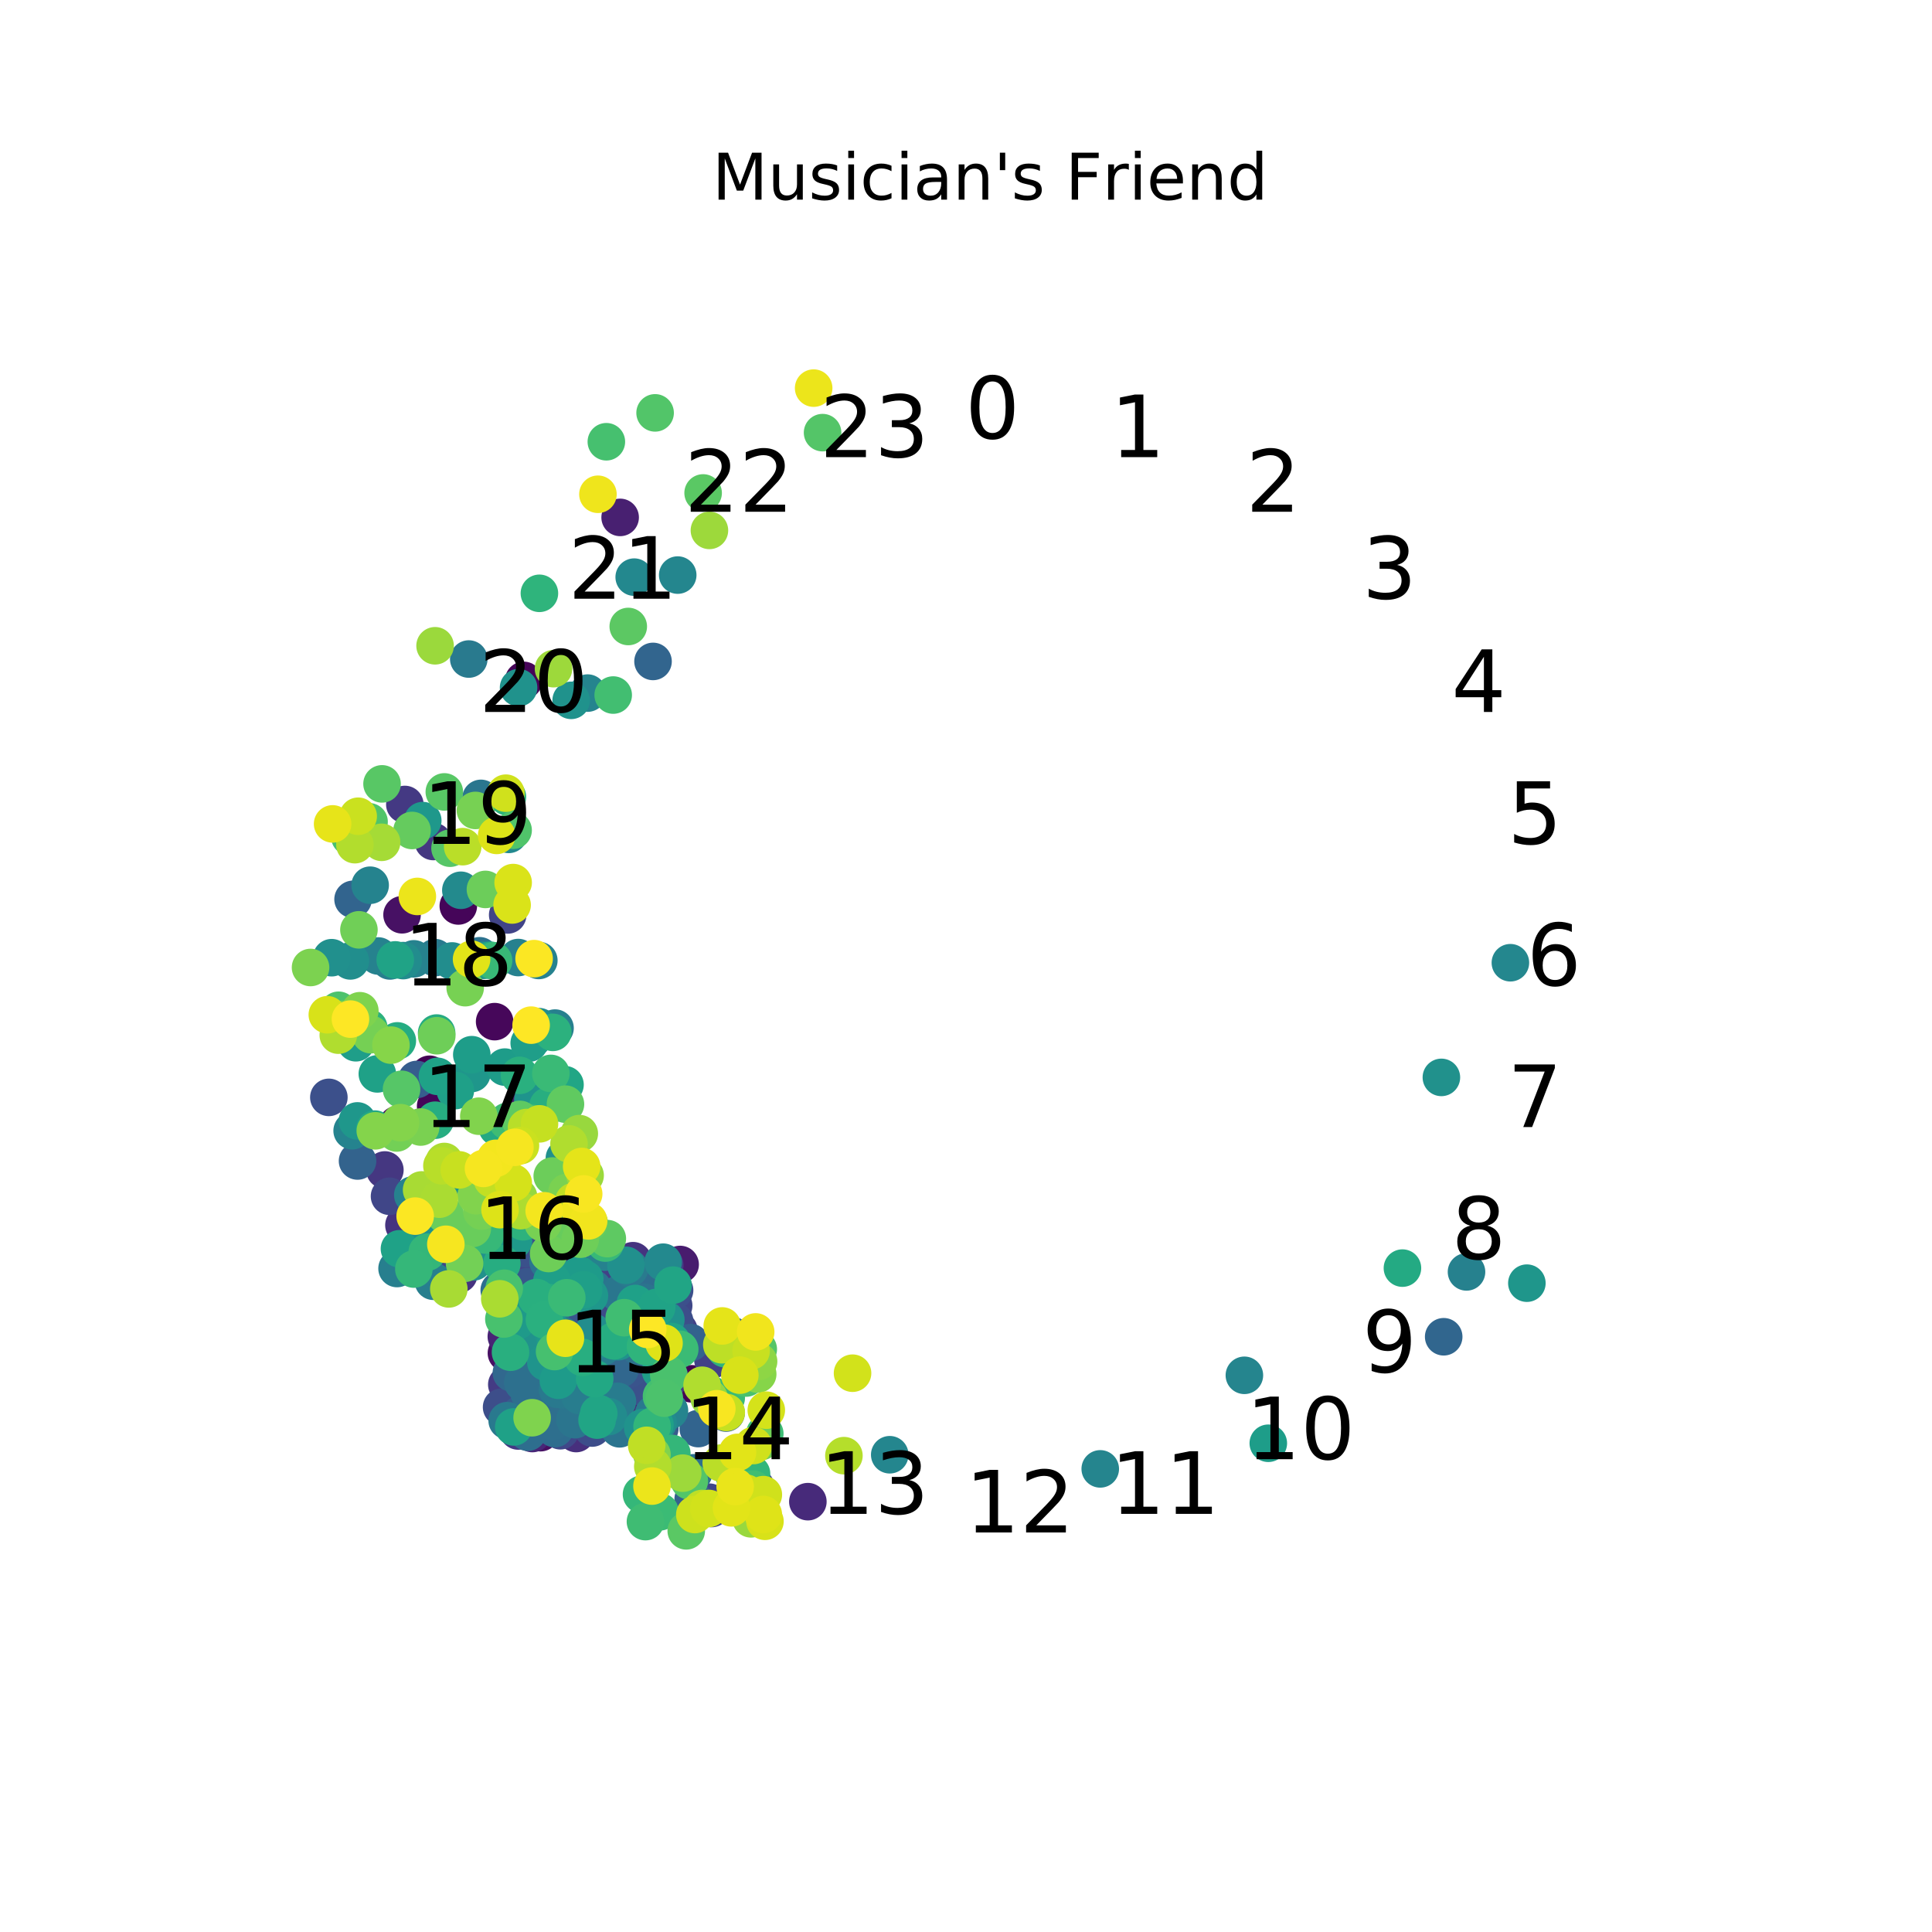 <?xml version="1.0" encoding="utf-8" standalone="no"?>
<!DOCTYPE svg PUBLIC "-//W3C//DTD SVG 1.1//EN"
  "http://www.w3.org/Graphics/SVG/1.1/DTD/svg11.dtd">
<!-- Created with matplotlib (http://matplotlib.org/) -->
<svg height="360pt" version="1.1" viewBox="0 0 360 360" width="360pt" xmlns="http://www.w3.org/2000/svg" xmlns:xlink="http://www.w3.org/1999/xlink">
 <defs>
  <style type="text/css">
*{stroke-linecap:butt;stroke-linejoin:round;}
  </style>
 </defs>
 <g id="figure_1">
  <g id="patch_1">
   <path d="M 0 360 
L 360 360 
L 360 0 
L 0 0 
z
" style="fill:#ffffff;"/>
  </g>
  <g id="axes_1">
   <g id="PathCollection_1">
    <defs>
     <path d="M 0 3 
C 0.796 3 1.559 2.684 2.121 2.121 
C 2.684 1.559 3 0.796 3 0 
C 3 -0.796 2.684 -1.559 2.121 -2.121 
C 1.559 -2.684 0.796 -3 0 -3 
C -0.796 -3 -1.559 -2.684 -2.121 -2.121 
C -2.684 -1.559 -3 -0.796 -3 0 
C -3 0.796 -2.684 1.559 -2.121 2.121 
C -1.559 2.684 -0.796 3 0 3 
z
" id="C0_0_0448cab5f4"/>
    </defs>
    <g clip-path="url(#p974501e4ff)">
     <use style="fill:#440154;stroke:#440154;" x="128.859" xlink:href="#C0_0_0448cab5f4" y="257.853"/>
    </g>
    <g clip-path="url(#p974501e4ff)">
     <use style="fill:#440154;stroke:#440154;" x="80.038" xlink:href="#C0_0_0448cab5f4" y="200.175"/>
    </g>
    <g clip-path="url(#p974501e4ff)">
     <use style="fill:#440256;stroke:#440256;" x="106.399" xlink:href="#C0_0_0448cab5f4" y="231.975"/>
    </g>
    <g clip-path="url(#p974501e4ff)">
     <use style="fill:#450457;stroke:#450457;" x="81.922" xlink:href="#C0_0_0448cab5f4" y="230.767"/>
    </g>
    <g clip-path="url(#p974501e4ff)">
     <use style="fill:#450457;stroke:#450457;" x="97.588" xlink:href="#C0_0_0448cab5f4" y="126.783"/>
    </g>
    <g clip-path="url(#p974501e4ff)">
     <use style="fill:#450559;stroke:#450559;" x="76.494" xlink:href="#C0_0_0448cab5f4" y="224.201"/>
    </g>
    <g clip-path="url(#p974501e4ff)">
     <use style="fill:#450559;stroke:#450559;" x="81.178" xlink:href="#C0_0_0448cab5f4" y="206.125"/>
    </g>
    <g clip-path="url(#p974501e4ff)">
     <use style="fill:#450559;stroke:#450559;" x="85.4" xlink:href="#C0_0_0448cab5f4" y="168.813"/>
    </g>
    <g clip-path="url(#p974501e4ff)">
     <use style="fill:#46075a;stroke:#46075a;" x="92.169" xlink:href="#C0_0_0448cab5f4" y="190.368"/>
    </g>
    <g clip-path="url(#p974501e4ff)">
     <use style="fill:#46075a;stroke:#46075a;" x="109.677" xlink:href="#C0_0_0448cab5f4" y="261.098"/>
    </g>
    <g clip-path="url(#p974501e4ff)">
     <use style="fill:#46085c;stroke:#46085c;" x="95.549" xlink:href="#C0_0_0448cab5f4" y="208.75"/>
    </g>
    <g clip-path="url(#p974501e4ff)">
     <use style="fill:#460a5d;stroke:#460a5d;" x="124.358" xlink:href="#C0_0_0448cab5f4" y="236.368"/>
    </g>
    <g clip-path="url(#p974501e4ff)">
     <use style="fill:#460a5d;stroke:#460a5d;" x="74.033" xlink:href="#C0_0_0448cab5f4" y="209.559"/>
    </g>
    <g clip-path="url(#p974501e4ff)">
     <use style="fill:#460b5e;stroke:#460b5e;" x="104.173" xlink:href="#C0_0_0448cab5f4" y="261.716"/>
    </g>
    <g clip-path="url(#p974501e4ff)">
     <use style="fill:#470d60;stroke:#470d60;" x="97.538" xlink:href="#C0_0_0448cab5f4" y="256.962"/>
    </g>
    <g clip-path="url(#p974501e4ff)">
     <use style="fill:#470d60;stroke:#470d60;" x="98.629" xlink:href="#C0_0_0448cab5f4" y="255.43"/>
    </g>
    <g clip-path="url(#p974501e4ff)">
     <use style="fill:#470e61;stroke:#470e61;" x="118.126" xlink:href="#C0_0_0448cab5f4" y="241.145"/>
    </g>
    <g clip-path="url(#p974501e4ff)">
     <use style="fill:#470e61;stroke:#470e61;" x="110.576" xlink:href="#C0_0_0448cab5f4" y="250.218"/>
    </g>
    <g clip-path="url(#p974501e4ff)">
     <use style="fill:#471063;stroke:#471063;" x="94.364" xlink:href="#C0_0_0448cab5f4" y="252.138"/>
    </g>
    <g clip-path="url(#p974501e4ff)">
     <use style="fill:#471063;stroke:#471063;" x="100.721" xlink:href="#C0_0_0448cab5f4" y="266.96"/>
    </g>
    <g clip-path="url(#p974501e4ff)">
     <use style="fill:#471164;stroke:#471164;" x="94.046" xlink:href="#C0_0_0448cab5f4" y="261.828"/>
    </g>
    <g clip-path="url(#p974501e4ff)">
     <use style="fill:#471164;stroke:#471164;" x="74.916" xlink:href="#C0_0_0448cab5f4" y="170.455"/>
    </g>
    <g clip-path="url(#p974501e4ff)">
     <use style="fill:#481467;stroke:#481467;" x="106.314" xlink:href="#C0_0_0448cab5f4" y="256.898"/>
    </g>
    <g clip-path="url(#p974501e4ff)">
     <use style="fill:#481467;stroke:#481467;" x="102.122" xlink:href="#C0_0_0448cab5f4" y="244.184"/>
    </g>
    <g clip-path="url(#p974501e4ff)">
     <use style="fill:#481769;stroke:#481769;" x="97.109" xlink:href="#C0_0_0448cab5f4" y="237.191"/>
    </g>
    <g clip-path="url(#p974501e4ff)">
     <use style="fill:#481769;stroke:#481769;" x="102.148" xlink:href="#C0_0_0448cab5f4" y="247.929"/>
    </g>
    <g clip-path="url(#p974501e4ff)">
     <use style="fill:#481769;stroke:#481769;" x="98.707" xlink:href="#C0_0_0448cab5f4" y="256.156"/>
    </g>
    <g clip-path="url(#p974501e4ff)">
     <use style="fill:#48186a;stroke:#48186a;" x="97.996" xlink:href="#C0_0_0448cab5f4" y="205.81"/>
    </g>
    <g clip-path="url(#p974501e4ff)">
     <use style="fill:#48186a;stroke:#48186a;" x="112.328" xlink:href="#C0_0_0448cab5f4" y="235.801"/>
    </g>
    <g clip-path="url(#p974501e4ff)">
     <use style="fill:#481a6c;stroke:#481a6c;" x="108.76" xlink:href="#C0_0_0448cab5f4" y="238.341"/>
    </g>
    <g clip-path="url(#p974501e4ff)">
     <use style="fill:#481a6c;stroke:#481a6c;" x="123.017" xlink:href="#C0_0_0448cab5f4" y="252.616"/>
    </g>
    <g clip-path="url(#p974501e4ff)">
     <use style="fill:#481b6d;stroke:#481b6d;" x="104.546" xlink:href="#C0_0_0448cab5f4" y="262.744"/>
    </g>
    <g clip-path="url(#p974501e4ff)">
     <use style="fill:#481b6d;stroke:#481b6d;" x="111.575" xlink:href="#C0_0_0448cab5f4" y="244.659"/>
    </g>
    <g clip-path="url(#p974501e4ff)">
     <use style="fill:#481b6d;stroke:#481b6d;" x="106.348" xlink:href="#C0_0_0448cab5f4" y="249.467"/>
    </g>
    <g clip-path="url(#p974501e4ff)">
     <use style="fill:#481c6e;stroke:#481c6e;" x="116.892" xlink:href="#C0_0_0448cab5f4" y="239.979"/>
    </g>
    <g clip-path="url(#p974501e4ff)">
     <use style="fill:#481c6e;stroke:#481c6e;" x="126.733" xlink:href="#C0_0_0448cab5f4" y="235.619"/>
    </g>
    <g clip-path="url(#p974501e4ff)">
     <use style="fill:#481d6f;stroke:#481d6f;" x="117.306" xlink:href="#C0_0_0448cab5f4" y="235.441"/>
    </g>
    <g clip-path="url(#p974501e4ff)">
     <use style="fill:#481d6f;stroke:#481d6f;" x="115.475" xlink:href="#C0_0_0448cab5f4" y="242.194"/>
    </g>
    <g clip-path="url(#p974501e4ff)">
     <use style="fill:#481f70;stroke:#481f70;" x="110.436" xlink:href="#C0_0_0448cab5f4" y="257.339"/>
    </g>
    <g clip-path="url(#p974501e4ff)">
     <use style="fill:#482071;stroke:#482071;" x="115.555" xlink:href="#C0_0_0448cab5f4" y="96.411"/>
    </g>
    <g clip-path="url(#p974501e4ff)">
     <use style="fill:#482173;stroke:#482173;" x="96.676" xlink:href="#C0_0_0448cab5f4" y="254.844"/>
    </g>
    <g clip-path="url(#p974501e4ff)">
     <use style="fill:#482173;stroke:#482173;" x="98.481" xlink:href="#C0_0_0448cab5f4" y="264.81"/>
    </g>
    <g clip-path="url(#p974501e4ff)">
     <use style="fill:#482374;stroke:#482374;" x="111.999" xlink:href="#C0_0_0448cab5f4" y="257.534"/>
    </g>
    <g clip-path="url(#p974501e4ff)">
     <use style="fill:#482374;stroke:#482374;" x="95.291" xlink:href="#C0_0_0448cab5f4" y="239.202"/>
    </g>
    <g clip-path="url(#p974501e4ff)">
     <use style="fill:#482475;stroke:#482475;" x="94.347" xlink:href="#C0_0_0448cab5f4" y="249.045"/>
    </g>
    <g clip-path="url(#p974501e4ff)">
     <use style="fill:#482576;stroke:#482576;" x="123.004" xlink:href="#C0_0_0448cab5f4" y="256.065"/>
    </g>
    <g clip-path="url(#p974501e4ff)">
     <use style="fill:#482576;stroke:#482576;" x="121.627" xlink:href="#C0_0_0448cab5f4" y="243.025"/>
    </g>
    <g clip-path="url(#p974501e4ff)">
     <use style="fill:#482576;stroke:#482576;" x="116.159" xlink:href="#C0_0_0448cab5f4" y="252.88"/>
    </g>
    <g clip-path="url(#p974501e4ff)">
     <use style="fill:#482677;stroke:#482677;" x="100.924" xlink:href="#C0_0_0448cab5f4" y="254.929"/>
    </g>
    <g clip-path="url(#p974501e4ff)">
     <use style="fill:#482677;stroke:#482677;" x="99.2" xlink:href="#C0_0_0448cab5f4" y="267.118"/>
    </g>
    <g clip-path="url(#p974501e4ff)">
     <use style="fill:#482878;stroke:#482878;" x="107.578" xlink:href="#C0_0_0448cab5f4" y="261.057"/>
    </g>
    <g clip-path="url(#p974501e4ff)">
     <use style="fill:#482878;stroke:#482878;" x="119.684" xlink:href="#C0_0_0448cab5f4" y="262.784"/>
    </g>
    <g clip-path="url(#p974501e4ff)">
     <use style="fill:#482979;stroke:#482979;" x="108.366" xlink:href="#C0_0_0448cab5f4" y="249.133"/>
    </g>
    <g clip-path="url(#p974501e4ff)">
     <use style="fill:#472a7a;stroke:#472a7a;" x="150.534" xlink:href="#C0_0_0448cab5f4" y="279.813"/>
    </g>
    <g clip-path="url(#p974501e4ff)">
     <use style="fill:#472c7a;stroke:#472c7a;" x="94.815" xlink:href="#C0_0_0448cab5f4" y="242.957"/>
    </g>
    <g clip-path="url(#p974501e4ff)">
     <use style="fill:#472c7a;stroke:#472c7a;" x="114.491" xlink:href="#C0_0_0448cab5f4" y="244.81"/>
    </g>
    <g clip-path="url(#p974501e4ff)">
     <use style="fill:#472d7b;stroke:#472d7b;" x="108.236" xlink:href="#C0_0_0448cab5f4" y="243.945"/>
    </g>
    <g clip-path="url(#p974501e4ff)">
     <use style="fill:#472d7b;stroke:#472d7b;" x="102.646" xlink:href="#C0_0_0448cab5f4" y="246.813"/>
    </g>
    <g clip-path="url(#p974501e4ff)">
     <use style="fill:#472e7c;stroke:#472e7c;" x="111.193" xlink:href="#C0_0_0448cab5f4" y="257.685"/>
    </g>
    <g clip-path="url(#p974501e4ff)">
     <use style="fill:#472f7d;stroke:#472f7d;" x="96.788" xlink:href="#C0_0_0448cab5f4" y="236.892"/>
    </g>
    <g clip-path="url(#p974501e4ff)">
     <use style="fill:#472f7d;stroke:#472f7d;" x="107.359" xlink:href="#C0_0_0448cab5f4" y="267.12"/>
    </g>
    <g clip-path="url(#p974501e4ff)">
     <use style="fill:#46307e;stroke:#46307e;" x="121.317" xlink:href="#C0_0_0448cab5f4" y="254.983"/>
    </g>
    <g clip-path="url(#p974501e4ff)">
     <use style="fill:#46307e;stroke:#46307e;" x="97.554" xlink:href="#C0_0_0448cab5f4" y="245.468"/>
    </g>
    <g clip-path="url(#p974501e4ff)">
     <use style="fill:#46327e;stroke:#46327e;" x="112.388" xlink:href="#C0_0_0448cab5f4" y="248.711"/>
    </g>
    <g clip-path="url(#p974501e4ff)">
     <use style="fill:#46337f;stroke:#46337f;" x="117.952" xlink:href="#C0_0_0448cab5f4" y="234.913"/>
    </g>
    <g clip-path="url(#p974501e4ff)">
     <use style="fill:#46337f;stroke:#46337f;" x="85.493" xlink:href="#C0_0_0448cab5f4" y="237.461"/>
    </g>
    <g clip-path="url(#p974501e4ff)">
     <use style="fill:#46337f;stroke:#46337f;" x="75.268" xlink:href="#C0_0_0448cab5f4" y="228.294"/>
    </g>
    <g clip-path="url(#p974501e4ff)">
     <use style="fill:#463480;stroke:#463480;" x="101.288" xlink:href="#C0_0_0448cab5f4" y="260.062"/>
    </g>
    <g clip-path="url(#p974501e4ff)">
     <use style="fill:#463480;stroke:#463480;" x="122.539" xlink:href="#C0_0_0448cab5f4" y="263.467"/>
    </g>
    <g clip-path="url(#p974501e4ff)">
     <use style="fill:#453581;stroke:#453581;" x="113.925" xlink:href="#C0_0_0448cab5f4" y="248.096"/>
    </g>
    <g clip-path="url(#p974501e4ff)">
     <use style="fill:#453781;stroke:#453781;" x="71.715" xlink:href="#C0_0_0448cab5f4" y="218.008"/>
    </g>
    <g clip-path="url(#p974501e4ff)">
     <use style="fill:#453781;stroke:#453781;" x="80.744" xlink:href="#C0_0_0448cab5f4" y="156.801"/>
    </g>
    <g clip-path="url(#p974501e4ff)">
     <use style="fill:#453882;stroke:#453882;" x="124.859" xlink:href="#C0_0_0448cab5f4" y="256.793"/>
    </g>
    <g clip-path="url(#p974501e4ff)">
     <use style="fill:#453882;stroke:#453882;" x="104.637" xlink:href="#C0_0_0448cab5f4" y="246.061"/>
    </g>
    <g clip-path="url(#p974501e4ff)">
     <use style="fill:#443983;stroke:#443983;" x="75.438" xlink:href="#C0_0_0448cab5f4" y="149.903"/>
    </g>
    <g clip-path="url(#p974501e4ff)">
     <use style="fill:#443983;stroke:#443983;" x="96.555" xlink:href="#C0_0_0448cab5f4" y="266.642"/>
    </g>
    <g clip-path="url(#p974501e4ff)">
     <use style="fill:#443a83;stroke:#443a83;" x="123.602" xlink:href="#C0_0_0448cab5f4" y="244.785"/>
    </g>
    <g clip-path="url(#p974501e4ff)">
     <use style="fill:#443a83;stroke:#443a83;" x="95.732" xlink:href="#C0_0_0448cab5f4" y="257.35"/>
    </g>
    <g clip-path="url(#p974501e4ff)">
     <use style="fill:#443b84;stroke:#443b84;" x="106.765" xlink:href="#C0_0_0448cab5f4" y="255.377"/>
    </g>
    <g clip-path="url(#p974501e4ff)">
     <use style="fill:#443b84;stroke:#443b84;" x="94.435" xlink:href="#C0_0_0448cab5f4" y="257.987"/>
    </g>
    <g clip-path="url(#p974501e4ff)">
     <use style="fill:#433d84;stroke:#433d84;" x="109.663" xlink:href="#C0_0_0448cab5f4" y="245.262"/>
    </g>
    <g clip-path="url(#p974501e4ff)">
     <use style="fill:#433d84;stroke:#433d84;" x="125.255" xlink:href="#C0_0_0448cab5f4" y="244.646"/>
    </g>
    <g clip-path="url(#p974501e4ff)">
     <use style="fill:#433d84;stroke:#433d84;" x="124.926" xlink:href="#C0_0_0448cab5f4" y="242.781"/>
    </g>
    <g clip-path="url(#p974501e4ff)">
     <use style="fill:#433e85;stroke:#433e85;" x="110.864" xlink:href="#C0_0_0448cab5f4" y="263.674"/>
    </g>
    <g clip-path="url(#p974501e4ff)">
     <use style="fill:#433e85;stroke:#433e85;" x="123.869" xlink:href="#C0_0_0448cab5f4" y="235.734"/>
    </g>
    <g clip-path="url(#p974501e4ff)">
     <use style="fill:#423f85;stroke:#423f85;" x="98.297" xlink:href="#C0_0_0448cab5f4" y="261.653"/>
    </g>
    <g clip-path="url(#p974501e4ff)">
     <use style="fill:#424086;stroke:#424086;" x="122.521" xlink:href="#C0_0_0448cab5f4" y="243.007"/>
    </g>
    <g clip-path="url(#p974501e4ff)">
     <use style="fill:#424086;stroke:#424086;" x="126.508" xlink:href="#C0_0_0448cab5f4" y="247.903"/>
    </g>
    <g clip-path="url(#p974501e4ff)">
     <use style="fill:#424186;stroke:#424186;" x="111.674" xlink:href="#C0_0_0448cab5f4" y="237.204"/>
    </g>
    <g clip-path="url(#p974501e4ff)">
     <use style="fill:#424186;stroke:#424186;" x="132.828" xlink:href="#C0_0_0448cab5f4" y="253.326"/>
    </g>
    <g clip-path="url(#p974501e4ff)">
     <use style="fill:#414287;stroke:#414287;" x="136.64" xlink:href="#C0_0_0448cab5f4" y="252.511"/>
    </g>
    <g clip-path="url(#p974501e4ff)">
     <use style="fill:#414287;stroke:#414287;" x="111.58" xlink:href="#C0_0_0448cab5f4" y="252.469"/>
    </g>
    <g clip-path="url(#p974501e4ff)">
     <use style="fill:#414487;stroke:#414487;" x="96.561" xlink:href="#C0_0_0448cab5f4" y="237.503"/>
    </g>
    <g clip-path="url(#p974501e4ff)">
     <use style="fill:#414487;stroke:#414487;" x="94.602" xlink:href="#C0_0_0448cab5f4" y="170.487"/>
    </g>
    <g clip-path="url(#p974501e4ff)">
     <use style="fill:#404588;stroke:#404588;" x="140.801" xlink:href="#C0_0_0448cab5f4" y="277.038"/>
    </g>
    <g clip-path="url(#p974501e4ff)">
     <use style="fill:#404588;stroke:#404588;" x="132.612" xlink:href="#C0_0_0448cab5f4" y="281.089"/>
    </g>
    <g clip-path="url(#p974501e4ff)">
     <use style="fill:#404588;stroke:#404588;" x="132.18" xlink:href="#C0_0_0448cab5f4" y="279.913"/>
    </g>
    <g clip-path="url(#p974501e4ff)">
     <use style="fill:#404688;stroke:#404688;" x="80.419" xlink:href="#C0_0_0448cab5f4" y="234.687"/>
    </g>
    <g clip-path="url(#p974501e4ff)">
     <use style="fill:#404688;stroke:#404688;" x="72.584" xlink:href="#C0_0_0448cab5f4" y="222.909"/>
    </g>
    <g clip-path="url(#p974501e4ff)">
     <use style="fill:#3f4788;stroke:#3f4788;" x="125.529" xlink:href="#C0_0_0448cab5f4" y="243.279"/>
    </g>
    <g clip-path="url(#p974501e4ff)">
     <use style="fill:#3f4889;stroke:#3f4889;" x="104.422" xlink:href="#C0_0_0448cab5f4" y="266.597"/>
    </g>
    <g clip-path="url(#p974501e4ff)">
     <use style="fill:#3f4889;stroke:#3f4889;" x="101.799" xlink:href="#C0_0_0448cab5f4" y="237.566"/>
    </g>
    <g clip-path="url(#p974501e4ff)">
     <use style="fill:#3e4989;stroke:#3e4989;" x="96.052" xlink:href="#C0_0_0448cab5f4" y="240.563"/>
    </g>
    <g clip-path="url(#p974501e4ff)">
     <use style="fill:#3e4989;stroke:#3e4989;" x="102.669" xlink:href="#C0_0_0448cab5f4" y="248.845"/>
    </g>
    <g clip-path="url(#p974501e4ff)">
     <use style="fill:#3e4989;stroke:#3e4989;" x="117.736" xlink:href="#C0_0_0448cab5f4" y="249.944"/>
    </g>
    <g clip-path="url(#p974501e4ff)">
     <use style="fill:#3e4a89;stroke:#3e4a89;" x="98.828" xlink:href="#C0_0_0448cab5f4" y="265.358"/>
    </g>
    <g clip-path="url(#p974501e4ff)">
     <use style="fill:#3e4a89;stroke:#3e4a89;" x="111.809" xlink:href="#C0_0_0448cab5f4" y="244.256"/>
    </g>
    <g clip-path="url(#p974501e4ff)">
     <use style="fill:#3e4c8a;stroke:#3e4c8a;" x="126.59" xlink:href="#C0_0_0448cab5f4" y="249.303"/>
    </g>
    <g clip-path="url(#p974501e4ff)">
     <use style="fill:#3d4d8a;stroke:#3d4d8a;" x="119.615" xlink:href="#C0_0_0448cab5f4" y="243.465"/>
    </g>
    <g clip-path="url(#p974501e4ff)">
     <use style="fill:#3d4d8a;stroke:#3d4d8a;" x="110.33" xlink:href="#C0_0_0448cab5f4" y="266.093"/>
    </g>
    <g clip-path="url(#p974501e4ff)">
     <use style="fill:#3d4e8a;stroke:#3d4e8a;" x="125.71" xlink:href="#C0_0_0448cab5f4" y="246.184"/>
    </g>
    <g clip-path="url(#p974501e4ff)">
     <use style="fill:#3d4e8a;stroke:#3d4e8a;" x="93.467" xlink:href="#C0_0_0448cab5f4" y="262.208"/>
    </g>
    <g clip-path="url(#p974501e4ff)">
     <use style="fill:#3c4f8a;stroke:#3c4f8a;" x="122.449" xlink:href="#C0_0_0448cab5f4" y="255.523"/>
    </g>
    <g clip-path="url(#p974501e4ff)">
     <use style="fill:#3c4f8a;stroke:#3c4f8a;" x="98.853" xlink:href="#C0_0_0448cab5f4" y="248.777"/>
    </g>
    <g clip-path="url(#p974501e4ff)">
     <use style="fill:#3c508b;stroke:#3c508b;" x="61.279" xlink:href="#C0_0_0448cab5f4" y="204.481"/>
    </g>
    <g clip-path="url(#p974501e4ff)">
     <use style="fill:#3c508b;stroke:#3c508b;" x="125.7" xlink:href="#C0_0_0448cab5f4" y="240.433"/>
    </g>
    <g clip-path="url(#p974501e4ff)">
     <use style="fill:#3b518b;stroke:#3b518b;" x="97.98" xlink:href="#C0_0_0448cab5f4" y="232.658"/>
    </g>
    <g clip-path="url(#p974501e4ff)">
     <use style="fill:#3b518b;stroke:#3b518b;" x="119.929" xlink:href="#C0_0_0448cab5f4" y="258.559"/>
    </g>
    <g clip-path="url(#p974501e4ff)">
     <use style="fill:#3b528b;stroke:#3b528b;" x="100.05" xlink:href="#C0_0_0448cab5f4" y="241.542"/>
    </g>
    <g clip-path="url(#p974501e4ff)">
     <use style="fill:#3b528b;stroke:#3b528b;" x="114.097" xlink:href="#C0_0_0448cab5f4" y="264.707"/>
    </g>
    <g clip-path="url(#p974501e4ff)">
     <use style="fill:#3b528b;stroke:#3b528b;" x="96.072" xlink:href="#C0_0_0448cab5f4" y="245.656"/>
    </g>
    <g clip-path="url(#p974501e4ff)">
     <use style="fill:#3a548c;stroke:#3a548c;" x="117.173" xlink:href="#C0_0_0448cab5f4" y="255.151"/>
    </g>
    <g clip-path="url(#p974501e4ff)">
     <use style="fill:#3a548c;stroke:#3a548c;" x="109.453" xlink:href="#C0_0_0448cab5f4" y="259.639"/>
    </g>
    <g clip-path="url(#p974501e4ff)">
     <use style="fill:#39558c;stroke:#39558c;" x="124.574" xlink:href="#C0_0_0448cab5f4" y="250.992"/>
    </g>
    <g clip-path="url(#p974501e4ff)">
     <use style="fill:#39558c;stroke:#39558c;" x="105.396" xlink:href="#C0_0_0448cab5f4" y="244.404"/>
    </g>
    <g clip-path="url(#p974501e4ff)">
     <use style="fill:#39558c;stroke:#39558c;" x="119.819" xlink:href="#C0_0_0448cab5f4" y="237.791"/>
    </g>
    <g clip-path="url(#p974501e4ff)">
     <use style="fill:#39568c;stroke:#39568c;" x="103.313" xlink:href="#C0_0_0448cab5f4" y="258.825"/>
    </g>
    <g clip-path="url(#p974501e4ff)">
     <use style="fill:#39568c;stroke:#39568c;" x="98.309" xlink:href="#C0_0_0448cab5f4" y="239.749"/>
    </g>
    <g clip-path="url(#p974501e4ff)">
     <use style="fill:#38588c;stroke:#38588c;" x="121.846" xlink:href="#C0_0_0448cab5f4" y="248.886"/>
    </g>
    <g clip-path="url(#p974501e4ff)">
     <use style="fill:#38588c;stroke:#38588c;" x="98.358" xlink:href="#C0_0_0448cab5f4" y="262.177"/>
    </g>
    <g clip-path="url(#p974501e4ff)">
     <use style="fill:#38598c;stroke:#38598c;" x="121.436" xlink:href="#C0_0_0448cab5f4" y="237.893"/>
    </g>
    <g clip-path="url(#p974501e4ff)">
     <use style="fill:#375a8c;stroke:#375a8c;" x="104.612" xlink:href="#C0_0_0448cab5f4" y="263.041"/>
    </g>
    <g clip-path="url(#p974501e4ff)">
     <use style="fill:#375a8c;stroke:#375a8c;" x="122.944" xlink:href="#C0_0_0448cab5f4" y="266.173"/>
    </g>
    <g clip-path="url(#p974501e4ff)">
     <use style="fill:#375a8c;stroke:#375a8c;" x="111.924" xlink:href="#C0_0_0448cab5f4" y="249.636"/>
    </g>
    <g clip-path="url(#p974501e4ff)">
     <use style="fill:#365c8d;stroke:#365c8d;" x="96.937" xlink:href="#C0_0_0448cab5f4" y="263.576"/>
    </g>
    <g clip-path="url(#p974501e4ff)">
     <use style="fill:#365c8d;stroke:#365c8d;" x="112.26" xlink:href="#C0_0_0448cab5f4" y="253.314"/>
    </g>
    <g clip-path="url(#p974501e4ff)">
     <use style="fill:#365d8d;stroke:#365d8d;" x="77.645" xlink:href="#C0_0_0448cab5f4" y="201.145"/>
    </g>
    <g clip-path="url(#p974501e4ff)">
     <use style="fill:#355e8d;stroke:#355e8d;" x="99.774" xlink:href="#C0_0_0448cab5f4" y="265.403"/>
    </g>
    <g clip-path="url(#p974501e4ff)">
     <use style="fill:#355e8d;stroke:#355e8d;" x="96.152" xlink:href="#C0_0_0448cab5f4" y="251.962"/>
    </g>
    <g clip-path="url(#p974501e4ff)">
     <use style="fill:#355f8d;stroke:#355f8d;" x="96.076" xlink:href="#C0_0_0448cab5f4" y="253.024"/>
    </g>
    <g clip-path="url(#p974501e4ff)">
     <use style="fill:#34608d;stroke:#34608d;" x="138.275" xlink:href="#C0_0_0448cab5f4" y="274.74"/>
    </g>
    <g clip-path="url(#p974501e4ff)">
     <use style="fill:#34618d;stroke:#34618d;" x="129.167" xlink:href="#C0_0_0448cab5f4" y="279.312"/>
    </g>
    <g clip-path="url(#p974501e4ff)">
     <use style="fill:#34618d;stroke:#34618d;" x="123.483" xlink:href="#C0_0_0448cab5f4" y="261.184"/>
    </g>
    <g clip-path="url(#p974501e4ff)">
     <use style="fill:#33628d;stroke:#33628d;" x="135.296" xlink:href="#C0_0_0448cab5f4" y="263.302"/>
    </g>
    <g clip-path="url(#p974501e4ff)">
     <use style="fill:#33628d;stroke:#33628d;" x="112.326" xlink:href="#C0_0_0448cab5f4" y="250.04"/>
    </g>
    <g clip-path="url(#p974501e4ff)">
     <use style="fill:#33628d;stroke:#33628d;" x="128.69" xlink:href="#C0_0_0448cab5f4" y="250.173"/>
    </g>
    <g clip-path="url(#p974501e4ff)">
     <use style="fill:#33638d;stroke:#33638d;" x="66.624" xlink:href="#C0_0_0448cab5f4" y="216.334"/>
    </g>
    <g clip-path="url(#p974501e4ff)">
     <use style="fill:#33638d;stroke:#33638d;" x="136.505" xlink:href="#C0_0_0448cab5f4" y="248.898"/>
    </g>
    <g clip-path="url(#p974501e4ff)">
     <use style="fill:#32648e;stroke:#32648e;" x="65.789" xlink:href="#C0_0_0448cab5f4" y="167.578"/>
    </g>
    <g clip-path="url(#p974501e4ff)">
     <use style="fill:#32648e;stroke:#32648e;" x="130.107" xlink:href="#C0_0_0448cab5f4" y="266.197"/>
    </g>
    <g clip-path="url(#p974501e4ff)">
     <use style="fill:#32658e;stroke:#32658e;" x="117.384" xlink:href="#C0_0_0448cab5f4" y="237.889"/>
    </g>
    <g clip-path="url(#p974501e4ff)">
     <use style="fill:#32658e;stroke:#32658e;" x="94.917" xlink:href="#C0_0_0448cab5f4" y="245.766"/>
    </g>
    <g clip-path="url(#p974501e4ff)">
     <use style="fill:#32658e;stroke:#32658e;" x="121.682" xlink:href="#C0_0_0448cab5f4" y="123.248"/>
    </g>
    <g clip-path="url(#p974501e4ff)">
     <use style="fill:#31668e;stroke:#31668e;" x="269.011" xlink:href="#C0_0_0448cab5f4" y="249.086"/>
    </g>
    <g clip-path="url(#p974501e4ff)">
     <use style="fill:#31678e;stroke:#31678e;" x="115.559" xlink:href="#C0_0_0448cab5f4" y="255.117"/>
    </g>
    <g clip-path="url(#p974501e4ff)">
     <use style="fill:#31678e;stroke:#31678e;" x="112.596" xlink:href="#C0_0_0448cab5f4" y="249.712"/>
    </g>
    <g clip-path="url(#p974501e4ff)">
     <use style="fill:#31688e;stroke:#31688e;" x="110.766" xlink:href="#C0_0_0448cab5f4" y="259.072"/>
    </g>
    <g clip-path="url(#p974501e4ff)">
     <use style="fill:#31688e;stroke:#31688e;" x="95.289" xlink:href="#C0_0_0448cab5f4" y="255.801"/>
    </g>
    <g clip-path="url(#p974501e4ff)">
     <use style="fill:#30698e;stroke:#30698e;" x="117.082" xlink:href="#C0_0_0448cab5f4" y="236.098"/>
    </g>
    <g clip-path="url(#p974501e4ff)">
     <use style="fill:#30698e;stroke:#30698e;" x="99.373" xlink:href="#C0_0_0448cab5f4" y="245.413"/>
    </g>
    <g clip-path="url(#p974501e4ff)">
     <use style="fill:#306a8e;stroke:#306a8e;" x="107.494" xlink:href="#C0_0_0448cab5f4" y="256.392"/>
    </g>
    <g clip-path="url(#p974501e4ff)">
     <use style="fill:#306a8e;stroke:#306a8e;" x="108.784" xlink:href="#C0_0_0448cab5f4" y="256.192"/>
    </g>
    <g clip-path="url(#p974501e4ff)">
     <use style="fill:#2f6b8e;stroke:#2f6b8e;" x="122.807" xlink:href="#C0_0_0448cab5f4" y="263.196"/>
    </g>
    <g clip-path="url(#p974501e4ff)">
     <use style="fill:#2f6c8e;stroke:#2f6c8e;" x="100.671" xlink:href="#C0_0_0448cab5f4" y="265.103"/>
    </g>
    <g clip-path="url(#p974501e4ff)">
     <use style="fill:#2f6c8e;stroke:#2f6c8e;" x="124.586" xlink:href="#C0_0_0448cab5f4" y="239.027"/>
    </g>
    <g clip-path="url(#p974501e4ff)">
     <use style="fill:#2e6d8e;stroke:#2e6d8e;" x="118.378" xlink:href="#C0_0_0448cab5f4" y="238.131"/>
    </g>
    <g clip-path="url(#p974501e4ff)">
     <use style="fill:#2e6d8e;stroke:#2e6d8e;" x="102.765" xlink:href="#C0_0_0448cab5f4" y="250.803"/>
    </g>
    <g clip-path="url(#p974501e4ff)">
     <use style="fill:#2e6d8e;stroke:#2e6d8e;" x="103.391" xlink:href="#C0_0_0448cab5f4" y="266.203"/>
    </g>
    <g clip-path="url(#p974501e4ff)">
     <use style="fill:#2e6e8e;stroke:#2e6e8e;" x="93.029" xlink:href="#C0_0_0448cab5f4" y="240.408"/>
    </g>
    <g clip-path="url(#p974501e4ff)">
     <use style="fill:#2e6e8e;stroke:#2e6e8e;" x="98.332" xlink:href="#C0_0_0448cab5f4" y="266.877"/>
    </g>
    <g clip-path="url(#p974501e4ff)">
     <use style="fill:#2e6f8e;stroke:#2e6f8e;" x="102.917" xlink:href="#C0_0_0448cab5f4" y="264.894"/>
    </g>
    <g clip-path="url(#p974501e4ff)">
     <use style="fill:#2e6f8e;stroke:#2e6f8e;" x="98.563" xlink:href="#C0_0_0448cab5f4" y="259.48"/>
    </g>
    <g clip-path="url(#p974501e4ff)">
     <use style="fill:#2d708e;stroke:#2d708e;" x="97.414" xlink:href="#C0_0_0448cab5f4" y="257.622"/>
    </g>
    <g clip-path="url(#p974501e4ff)">
     <use style="fill:#2d708e;stroke:#2d708e;" x="129.264" xlink:href="#C0_0_0448cab5f4" y="274.431"/>
    </g>
    <g clip-path="url(#p974501e4ff)">
     <use style="fill:#2d718e;stroke:#2d718e;" x="119.209" xlink:href="#C0_0_0448cab5f4" y="251.104"/>
    </g>
    <g clip-path="url(#p974501e4ff)">
     <use style="fill:#2d718e;stroke:#2d718e;" x="112.69" xlink:href="#C0_0_0448cab5f4" y="264.426"/>
    </g>
    <g clip-path="url(#p974501e4ff)">
     <use style="fill:#2d718e;stroke:#2d718e;" x="95.61" xlink:href="#C0_0_0448cab5f4" y="246.041"/>
    </g>
    <g clip-path="url(#p974501e4ff)">
     <use style="fill:#2c718e;stroke:#2c718e;" x="105.787" xlink:href="#C0_0_0448cab5f4" y="254.035"/>
    </g>
    <g clip-path="url(#p974501e4ff)">
     <use style="fill:#2c728e;stroke:#2c728e;" x="102.555" xlink:href="#C0_0_0448cab5f4" y="245.193"/>
    </g>
    <g clip-path="url(#p974501e4ff)">
     <use style="fill:#2c728e;stroke:#2c728e;" x="89.365" xlink:href="#C0_0_0448cab5f4" y="178.093"/>
    </g>
    <g clip-path="url(#p974501e4ff)">
     <use style="fill:#2c738e;stroke:#2c738e;" x="95.423" xlink:href="#C0_0_0448cab5f4" y="209.714"/>
    </g>
    <g clip-path="url(#p974501e4ff)">
     <use style="fill:#2c738e;stroke:#2c738e;" x="120.022" xlink:href="#C0_0_0448cab5f4" y="242.654"/>
    </g>
    <g clip-path="url(#p974501e4ff)">
     <use style="fill:#2b748e;stroke:#2b748e;" x="110.51" xlink:href="#C0_0_0448cab5f4" y="240.087"/>
    </g>
    <g clip-path="url(#p974501e4ff)">
     <use style="fill:#2b748e;stroke:#2b748e;" x="115.456" xlink:href="#C0_0_0448cab5f4" y="266.243"/>
    </g>
    <g clip-path="url(#p974501e4ff)">
     <use style="fill:#2b758e;stroke:#2b758e;" x="107.122" xlink:href="#C0_0_0448cab5f4" y="264.54"/>
    </g>
    <g clip-path="url(#p974501e4ff)">
     <use style="fill:#2b758e;stroke:#2b758e;" x="102.114" xlink:href="#C0_0_0448cab5f4" y="235.082"/>
    </g>
    <g clip-path="url(#p974501e4ff)">
     <use style="fill:#2a768e;stroke:#2a768e;" x="115.38" xlink:href="#C0_0_0448cab5f4" y="241.112"/>
    </g>
    <g clip-path="url(#p974501e4ff)">
     <use style="fill:#2a768e;stroke:#2a768e;" x="89.617" xlink:href="#C0_0_0448cab5f4" y="148.767"/>
    </g>
    <g clip-path="url(#p974501e4ff)">
     <use style="fill:#2a778e;stroke:#2a778e;" x="104.807" xlink:href="#C0_0_0448cab5f4" y="248.879"/>
    </g>
    <g clip-path="url(#p974501e4ff)">
     <use style="fill:#2a778e;stroke:#2a778e;" x="106.298" xlink:href="#C0_0_0448cab5f4" y="255.4"/>
    </g>
    <g clip-path="url(#p974501e4ff)">
     <use style="fill:#2a788e;stroke:#2a788e;" x="121.784" xlink:href="#C0_0_0448cab5f4" y="263.495"/>
    </g>
    <g clip-path="url(#p974501e4ff)">
     <use style="fill:#2a788e;stroke:#2a788e;" x="104.689" xlink:href="#C0_0_0448cab5f4" y="258.964"/>
    </g>
    <g clip-path="url(#p974501e4ff)">
     <use style="fill:#29798e;stroke:#29798e;" x="94.507" xlink:href="#C0_0_0448cab5f4" y="264.721"/>
    </g>
    <g clip-path="url(#p974501e4ff)">
     <use style="fill:#29798e;stroke:#29798e;" x="103.881" xlink:href="#C0_0_0448cab5f4" y="258.873"/>
    </g>
    <g clip-path="url(#p974501e4ff)">
     <use style="fill:#297a8e;stroke:#297a8e;" x="81.051" xlink:href="#C0_0_0448cab5f4" y="178.44"/>
    </g>
    <g clip-path="url(#p974501e4ff)">
     <use style="fill:#297a8e;stroke:#297a8e;" x="87.351" xlink:href="#C0_0_0448cab5f4" y="122.801"/>
    </g>
    <g clip-path="url(#p974501e4ff)">
     <use style="fill:#297b8e;stroke:#297b8e;" x="105.815" xlink:href="#C0_0_0448cab5f4" y="251.061"/>
    </g>
    <g clip-path="url(#p974501e4ff)">
     <use style="fill:#297b8e;stroke:#297b8e;" x="109.819" xlink:href="#C0_0_0448cab5f4" y="251.525"/>
    </g>
    <g clip-path="url(#p974501e4ff)">
     <use style="fill:#297b8e;stroke:#297b8e;" x="117.322" xlink:href="#C0_0_0448cab5f4" y="236.34"/>
    </g>
    <g clip-path="url(#p974501e4ff)">
     <use style="fill:#287c8e;stroke:#287c8e;" x="115.045" xlink:href="#C0_0_0448cab5f4" y="261.113"/>
    </g>
    <g clip-path="url(#p974501e4ff)">
     <use style="fill:#287d8e;stroke:#287d8e;" x="107.441" xlink:href="#C0_0_0448cab5f4" y="257.898"/>
    </g>
    <g clip-path="url(#p974501e4ff)">
     <use style="fill:#287d8e;stroke:#287d8e;" x="108.036" xlink:href="#C0_0_0448cab5f4" y="260.06"/>
    </g>
    <g clip-path="url(#p974501e4ff)">
     <use style="fill:#277e8e;stroke:#277e8e;" x="112.282" xlink:href="#C0_0_0448cab5f4" y="250.976"/>
    </g>
    <g clip-path="url(#p974501e4ff)">
     <use style="fill:#277e8e;stroke:#277e8e;" x="72.662" xlink:href="#C0_0_0448cab5f4" y="179.056"/>
    </g>
    <g clip-path="url(#p974501e4ff)">
     <use style="fill:#277f8e;stroke:#277f8e;" x="73.987" xlink:href="#C0_0_0448cab5f4" y="236.37"/>
    </g>
    <g clip-path="url(#p974501e4ff)">
     <use style="fill:#277f8e;stroke:#277f8e;" x="105.174" xlink:href="#C0_0_0448cab5f4" y="225.719"/>
    </g>
    <g clip-path="url(#p974501e4ff)">
     <use style="fill:#277f8e;stroke:#277f8e;" x="80.755" xlink:href="#C0_0_0448cab5f4" y="238.744"/>
    </g>
    <g clip-path="url(#p974501e4ff)">
     <use style="fill:#27808e;stroke:#27808e;" x="103.422" xlink:href="#C0_0_0448cab5f4" y="191.57"/>
    </g>
    <g clip-path="url(#p974501e4ff)">
     <use style="fill:#27808e;stroke:#27808e;" x="96.852" xlink:href="#C0_0_0448cab5f4" y="210.575"/>
    </g>
    <g clip-path="url(#p974501e4ff)">
     <use style="fill:#26818e;stroke:#26818e;" x="273.263" xlink:href="#C0_0_0448cab5f4" y="237"/>
    </g>
    <g clip-path="url(#p974501e4ff)">
     <use style="fill:#26818e;stroke:#26818e;" x="96.563" xlink:href="#C0_0_0448cab5f4" y="178.426"/>
    </g>
    <g clip-path="url(#p974501e4ff)">
     <use style="fill:#26828e;stroke:#26828e;" x="70.484" xlink:href="#C0_0_0448cab5f4" y="178.135"/>
    </g>
    <g clip-path="url(#p974501e4ff)">
     <use style="fill:#26828e;stroke:#26828e;" x="77.111" xlink:href="#C0_0_0448cab5f4" y="178.666"/>
    </g>
    <g clip-path="url(#p974501e4ff)">
     <use style="fill:#26828e;stroke:#26828e;" x="100.403" xlink:href="#C0_0_0448cab5f4" y="178.969"/>
    </g>
    <g clip-path="url(#p974501e4ff)">
     <use style="fill:#26828e;stroke:#26828e;" x="112.671" xlink:href="#C0_0_0448cab5f4" y="233.318"/>
    </g>
    <g clip-path="url(#p974501e4ff)">
     <use style="fill:#26828e;stroke:#26828e;" x="76.921" xlink:href="#C0_0_0448cab5f4" y="222.67"/>
    </g>
    <g clip-path="url(#p974501e4ff)">
     <use style="fill:#25838e;stroke:#25838e;" x="65.618" xlink:href="#C0_0_0448cab5f4" y="210.7"/>
    </g>
    <g clip-path="url(#p974501e4ff)">
     <use style="fill:#25838e;stroke:#25838e;" x="68.971" xlink:href="#C0_0_0448cab5f4" y="164.948"/>
    </g>
    <g clip-path="url(#p974501e4ff)">
     <use style="fill:#25848e;stroke:#25848e;" x="109.489" xlink:href="#C0_0_0448cab5f4" y="129.147"/>
    </g>
    <g clip-path="url(#p974501e4ff)">
     <use style="fill:#25848e;stroke:#25848e;" x="124.748" xlink:href="#C0_0_0448cab5f4" y="262.865"/>
    </g>
    <g clip-path="url(#p974501e4ff)">
     <use style="fill:#25858e;stroke:#25858e;" x="103.046" xlink:href="#C0_0_0448cab5f4" y="250.844"/>
    </g>
    <g clip-path="url(#p974501e4ff)">
     <use style="fill:#25858e;stroke:#25858e;" x="205.015" xlink:href="#C0_0_0448cab5f4" y="273.705"/>
    </g>
    <g clip-path="url(#p974501e4ff)">
     <use style="fill:#25858e;stroke:#25858e;" x="231.873" xlink:href="#C0_0_0448cab5f4" y="256.269"/>
    </g>
    <g clip-path="url(#p974501e4ff)">
     <use style="fill:#24868e;stroke:#24868e;" x="165.791" xlink:href="#C0_0_0448cab5f4" y="271.07"/>
    </g>
    <g clip-path="url(#p974501e4ff)">
     <use style="fill:#24868e;stroke:#24868e;" x="126.282" xlink:href="#C0_0_0448cab5f4" y="107.158"/>
    </g>
    <g clip-path="url(#p974501e4ff)">
     <use style="fill:#24878e;stroke:#24878e;" x="100.806" xlink:href="#C0_0_0448cab5f4" y="202.502"/>
    </g>
    <g clip-path="url(#p974501e4ff)">
     <use style="fill:#24878e;stroke:#24878e;" x="281.44" xlink:href="#C0_0_0448cab5f4" y="179.391"/>
    </g>
    <g clip-path="url(#p974501e4ff)">
     <use style="fill:#23888e;stroke:#23888e;" x="118.177" xlink:href="#C0_0_0448cab5f4" y="107.542"/>
    </g>
    <g clip-path="url(#p974501e4ff)">
     <use style="fill:#23888e;stroke:#23888e;" x="112.06" xlink:href="#C0_0_0448cab5f4" y="249.546"/>
    </g>
    <g clip-path="url(#p974501e4ff)">
     <use style="fill:#23898e;stroke:#23898e;" x="94.796" xlink:href="#C0_0_0448cab5f4" y="155.477"/>
    </g>
    <g clip-path="url(#p974501e4ff)">
     <use style="fill:#23898e;stroke:#23898e;" x="123.571" xlink:href="#C0_0_0448cab5f4" y="235.193"/>
    </g>
    <g clip-path="url(#p974501e4ff)">
     <use style="fill:#23898e;stroke:#23898e;" x="105.313" xlink:href="#C0_0_0448cab5f4" y="230.886"/>
    </g>
    <g clip-path="url(#p974501e4ff)">
     <use style="fill:#238a8d;stroke:#238a8d;" x="88.136" xlink:href="#C0_0_0448cab5f4" y="179.002"/>
    </g>
    <g clip-path="url(#p974501e4ff)">
     <use style="fill:#238a8d;stroke:#238a8d;" x="85.874" xlink:href="#C0_0_0448cab5f4" y="165.889"/>
    </g>
    <g clip-path="url(#p974501e4ff)">
     <use style="fill:#228b8d;stroke:#228b8d;" x="113.365" xlink:href="#C0_0_0448cab5f4" y="263.965"/>
    </g>
    <g clip-path="url(#p974501e4ff)">
     <use style="fill:#228c8d;stroke:#228c8d;" x="75.127" xlink:href="#C0_0_0448cab5f4" y="178.994"/>
    </g>
    <g clip-path="url(#p974501e4ff)">
     <use style="fill:#228c8d;stroke:#228c8d;" x="122.613" xlink:href="#C0_0_0448cab5f4" y="265.132"/>
    </g>
    <g clip-path="url(#p974501e4ff)">
     <use style="fill:#228d8d;stroke:#228d8d;" x="110.55" xlink:href="#C0_0_0448cab5f4" y="248.258"/>
    </g>
    <g clip-path="url(#p974501e4ff)">
     <use style="fill:#228d8d;stroke:#228d8d;" x="100.434" xlink:href="#C0_0_0448cab5f4" y="191.304"/>
    </g>
    <g clip-path="url(#p974501e4ff)">
     <use style="fill:#228d8d;stroke:#228d8d;" x="84.235" xlink:href="#C0_0_0448cab5f4" y="179.06"/>
    </g>
    <g clip-path="url(#p974501e4ff)">
     <use style="fill:#218e8d;stroke:#218e8d;" x="90.095" xlink:href="#C0_0_0448cab5f4" y="178.942"/>
    </g>
    <g clip-path="url(#p974501e4ff)">
     <use style="fill:#218e8d;stroke:#218e8d;" x="65.284" xlink:href="#C0_0_0448cab5f4" y="179.052"/>
    </g>
    <g clip-path="url(#p974501e4ff)">
     <use style="fill:#218f8d;stroke:#218f8d;" x="99.345" xlink:href="#C0_0_0448cab5f4" y="193.448"/>
    </g>
    <g clip-path="url(#p974501e4ff)">
     <use style="fill:#218f8d;stroke:#218f8d;" x="105.168" xlink:href="#C0_0_0448cab5f4" y="215.794"/>
    </g>
    <g clip-path="url(#p974501e4ff)">
     <use style="fill:#21908d;stroke:#21908d;" x="61.796" xlink:href="#C0_0_0448cab5f4" y="178.454"/>
    </g>
    <g clip-path="url(#p974501e4ff)">
     <use style="fill:#21908d;stroke:#21908d;" x="116.628" xlink:href="#C0_0_0448cab5f4" y="235.766"/>
    </g>
    <g clip-path="url(#p974501e4ff)">
     <use style="fill:#21918c;stroke:#21918c;" x="268.581" xlink:href="#C0_0_0448cab5f4" y="200.757"/>
    </g>
    <g clip-path="url(#p974501e4ff)">
     <use style="fill:#21918c;stroke:#21918c;" x="88.244" xlink:href="#C0_0_0448cab5f4" y="235.13"/>
    </g>
    <g clip-path="url(#p974501e4ff)">
     <use style="fill:#21918c;stroke:#21918c;" x="99.739" xlink:href="#C0_0_0448cab5f4" y="249.522"/>
    </g>
    <g clip-path="url(#p974501e4ff)">
     <use style="fill:#20928c;stroke:#20928c;" x="106.429" xlink:href="#C0_0_0448cab5f4" y="130.5"/>
    </g>
    <g clip-path="url(#p974501e4ff)">
     <use style="fill:#20928c;stroke:#20928c;" x="96.629" xlink:href="#C0_0_0448cab5f4" y="128.138"/>
    </g>
    <g clip-path="url(#p974501e4ff)">
     <use style="fill:#20928c;stroke:#20928c;" x="115.195" xlink:href="#C0_0_0448cab5f4" y="249.997"/>
    </g>
    <g clip-path="url(#p974501e4ff)">
     <use style="fill:#20928c;stroke:#20928c;" x="124.068" xlink:href="#C0_0_0448cab5f4" y="245.915"/>
    </g>
    <g clip-path="url(#p974501e4ff)">
     <use style="fill:#20938c;stroke:#20938c;" x="119.757" xlink:href="#C0_0_0448cab5f4" y="265.997"/>
    </g>
    <g clip-path="url(#p974501e4ff)">
     <use style="fill:#20938c;stroke:#20938c;" x="80.143" xlink:href="#C0_0_0448cab5f4" y="231.098"/>
    </g>
    <g clip-path="url(#p974501e4ff)">
     <use style="fill:#1f948c;stroke:#1f948c;" x="101.701" xlink:href="#C0_0_0448cab5f4" y="253.806"/>
    </g>
    <g clip-path="url(#p974501e4ff)">
     <use style="fill:#1f948c;stroke:#1f948c;" x="99.288" xlink:href="#C0_0_0448cab5f4" y="204.967"/>
    </g>
    <g clip-path="url(#p974501e4ff)">
     <use style="fill:#1f958b;stroke:#1f958b;" x="102.788" xlink:href="#C0_0_0448cab5f4" y="247.827"/>
    </g>
    <g clip-path="url(#p974501e4ff)">
     <use style="fill:#1f958b;stroke:#1f958b;" x="107.12" xlink:href="#C0_0_0448cab5f4" y="226.522"/>
    </g>
    <g clip-path="url(#p974501e4ff)">
     <use style="fill:#1f968b;stroke:#1f968b;" x="284.51" xlink:href="#C0_0_0448cab5f4" y="239.1"/>
    </g>
    <g clip-path="url(#p974501e4ff)">
     <use style="fill:#1f968b;stroke:#1f968b;" x="87.926" xlink:href="#C0_0_0448cab5f4" y="200.021"/>
    </g>
    <g clip-path="url(#p974501e4ff)">
     <use style="fill:#1f978b;stroke:#1f978b;" x="82.208" xlink:href="#C0_0_0448cab5f4" y="220.733"/>
    </g>
    <g clip-path="url(#p974501e4ff)">
     <use style="fill:#1f978b;stroke:#1f978b;" x="66.597" xlink:href="#C0_0_0448cab5f4" y="208.866"/>
    </g>
    <g clip-path="url(#p974501e4ff)">
     <use style="fill:#1f978b;stroke:#1f978b;" x="109.834" xlink:href="#C0_0_0448cab5f4" y="241.468"/>
    </g>
    <g clip-path="url(#p974501e4ff)">
     <use style="fill:#1f988b;stroke:#1f988b;" x="122.096" xlink:href="#C0_0_0448cab5f4" y="248.367"/>
    </g>
    <g clip-path="url(#p974501e4ff)">
     <use style="fill:#1f988b;stroke:#1f988b;" x="78.775" xlink:href="#C0_0_0448cab5f4" y="152.909"/>
    </g>
    <g clip-path="url(#p974501e4ff)">
     <use style="fill:#1f998a;stroke:#1f998a;" x="95.681" xlink:href="#C0_0_0448cab5f4" y="231.178"/>
    </g>
    <g clip-path="url(#p974501e4ff)">
     <use style="fill:#1f9a8a;stroke:#1f9a8a;" x="103.51" xlink:href="#C0_0_0448cab5f4" y="250.414"/>
    </g>
    <g clip-path="url(#p974501e4ff)">
     <use style="fill:#1f9a8a;stroke:#1f9a8a;" x="96.314" xlink:href="#C0_0_0448cab5f4" y="246.161"/>
    </g>
    <g clip-path="url(#p974501e4ff)">
     <use style="fill:#1e9b8a;stroke:#1e9b8a;" x="104.03" xlink:href="#C0_0_0448cab5f4" y="257.19"/>
    </g>
    <g clip-path="url(#p974501e4ff)">
     <use style="fill:#1e9b8a;stroke:#1e9b8a;" x="108.959" xlink:href="#C0_0_0448cab5f4" y="238.338"/>
    </g>
    <g clip-path="url(#p974501e4ff)">
     <use style="fill:#1e9b8a;stroke:#1e9b8a;" x="107.909" xlink:href="#C0_0_0448cab5f4" y="237.561"/>
    </g>
    <g clip-path="url(#p974501e4ff)">
     <use style="fill:#1e9c89;stroke:#1e9c89;" x="94.069" xlink:href="#C0_0_0448cab5f4" y="198.837"/>
    </g>
    <g clip-path="url(#p974501e4ff)">
     <use style="fill:#1e9d89;stroke:#1e9d89;" x="87.913" xlink:href="#C0_0_0448cab5f4" y="196.528"/>
    </g>
    <g clip-path="url(#p974501e4ff)">
     <use style="fill:#1e9d89;stroke:#1e9d89;" x="236.33" xlink:href="#C0_0_0448cab5f4" y="268.931"/>
    </g>
    <g clip-path="url(#p974501e4ff)">
     <use style="fill:#1f9e89;stroke:#1f9e89;" x="66.309" xlink:href="#C0_0_0448cab5f4" y="194.302"/>
    </g>
    <g clip-path="url(#p974501e4ff)">
     <use style="fill:#1f9e89;stroke:#1f9e89;" x="98.612" xlink:href="#C0_0_0448cab5f4" y="194.366"/>
    </g>
    <g clip-path="url(#p974501e4ff)">
     <use style="fill:#1f9f88;stroke:#1f9f88;" x="108.753" xlink:href="#C0_0_0448cab5f4" y="240.337"/>
    </g>
    <g clip-path="url(#p974501e4ff)">
     <use style="fill:#1f9f88;stroke:#1f9f88;" x="102.831" xlink:href="#C0_0_0448cab5f4" y="238.712"/>
    </g>
    <g clip-path="url(#p974501e4ff)">
     <use style="fill:#1f9f88;stroke:#1f9f88;" x="123.07" xlink:href="#C0_0_0448cab5f4" y="255.419"/>
    </g>
    <g clip-path="url(#p974501e4ff)">
     <use style="fill:#1fa088;stroke:#1fa088;" x="84.842" xlink:href="#C0_0_0448cab5f4" y="203.21"/>
    </g>
    <g clip-path="url(#p974501e4ff)">
     <use style="fill:#1fa188;stroke:#1fa188;" x="118.382" xlink:href="#C0_0_0448cab5f4" y="242.889"/>
    </g>
    <g clip-path="url(#p974501e4ff)">
     <use style="fill:#1fa187;stroke:#1fa187;" x="95.734" xlink:href="#C0_0_0448cab5f4" y="265.887"/>
    </g>
    <g clip-path="url(#p974501e4ff)">
     <use style="fill:#1fa187;stroke:#1fa187;" x="122.038" xlink:href="#C0_0_0448cab5f4" y="265.491"/>
    </g>
    <g clip-path="url(#p974501e4ff)">
     <use style="fill:#1fa187;stroke:#1fa187;" x="70.311" xlink:href="#C0_0_0448cab5f4" y="200.104"/>
    </g>
    <g clip-path="url(#p974501e4ff)">
     <use style="fill:#1fa287;stroke:#1fa287;" x="74.434" xlink:href="#C0_0_0448cab5f4" y="232.695"/>
    </g>
    <g clip-path="url(#p974501e4ff)">
     <use style="fill:#1fa287;stroke:#1fa287;" x="81.514" xlink:href="#C0_0_0448cab5f4" y="200.56"/>
    </g>
    <g clip-path="url(#p974501e4ff)">
     <use style="fill:#20a386;stroke:#20a386;" x="122.359" xlink:href="#C0_0_0448cab5f4" y="243.609"/>
    </g>
    <g clip-path="url(#p974501e4ff)">
     <use style="fill:#20a386;stroke:#20a386;" x="73.646" xlink:href="#C0_0_0448cab5f4" y="178.864"/>
    </g>
    <g clip-path="url(#p974501e4ff)">
     <use style="fill:#20a486;stroke:#20a486;" x="125.163" xlink:href="#C0_0_0448cab5f4" y="249.989"/>
    </g>
    <g clip-path="url(#p974501e4ff)">
     <use style="fill:#21a585;stroke:#21a585;" x="125.404" xlink:href="#C0_0_0448cab5f4" y="239.466"/>
    </g>
    <g clip-path="url(#p974501e4ff)">
     <use style="fill:#21a585;stroke:#21a585;" x="111.255" xlink:href="#C0_0_0448cab5f4" y="264.616"/>
    </g>
    <g clip-path="url(#p974501e4ff)">
     <use style="fill:#21a585;stroke:#21a585;" x="111.565" xlink:href="#C0_0_0448cab5f4" y="263.396"/>
    </g>
    <g clip-path="url(#p974501e4ff)">
     <use style="fill:#21a685;stroke:#21a685;" x="105.28" xlink:href="#C0_0_0448cab5f4" y="202.123"/>
    </g>
    <g clip-path="url(#p974501e4ff)">
     <use style="fill:#22a785;stroke:#22a785;" x="69.839" xlink:href="#C0_0_0448cab5f4" y="210.391"/>
    </g>
    <g clip-path="url(#p974501e4ff)">
     <use style="fill:#22a884;stroke:#22a884;" x="110.816" xlink:href="#C0_0_0448cab5f4" y="256.893"/>
    </g>
    <g clip-path="url(#p974501e4ff)">
     <use style="fill:#23a983;stroke:#23a983;" x="92.648" xlink:href="#C0_0_0448cab5f4" y="210.065"/>
    </g>
    <g clip-path="url(#p974501e4ff)">
     <use style="fill:#23a983;stroke:#23a983;" x="120.085" xlink:href="#C0_0_0448cab5f4" y="250.156"/>
    </g>
    <g clip-path="url(#p974501e4ff)">
     <use style="fill:#23a983;stroke:#23a983;" x="91.375" xlink:href="#C0_0_0448cab5f4" y="178.933"/>
    </g>
    <g clip-path="url(#p974501e4ff)">
     <use style="fill:#24aa83;stroke:#24aa83;" x="132.262" xlink:href="#C0_0_0448cab5f4" y="259.725"/>
    </g>
    <g clip-path="url(#p974501e4ff)">
     <use style="fill:#24aa83;stroke:#24aa83;" x="261.324" xlink:href="#C0_0_0448cab5f4" y="236.294"/>
    </g>
    <g clip-path="url(#p974501e4ff)">
     <use style="fill:#25ab82;stroke:#25ab82;" x="81.36" xlink:href="#C0_0_0448cab5f4" y="192.491"/>
    </g>
    <g clip-path="url(#p974501e4ff)">
     <use style="fill:#25ac82;stroke:#25ac82;" x="74.035" xlink:href="#C0_0_0448cab5f4" y="193.952"/>
    </g>
    <g clip-path="url(#p974501e4ff)">
     <use style="fill:#26ad81;stroke:#26ad81;" x="122.97" xlink:href="#C0_0_0448cab5f4" y="252.148"/>
    </g>
    <g clip-path="url(#p974501e4ff)">
     <use style="fill:#26ad81;stroke:#26ad81;" x="114.37" xlink:href="#C0_0_0448cab5f4" y="249.853"/>
    </g>
    <g clip-path="url(#p974501e4ff)">
     <use style="fill:#26ad81;stroke:#26ad81;" x="102.362" xlink:href="#C0_0_0448cab5f4" y="242.722"/>
    </g>
    <g clip-path="url(#p974501e4ff)">
     <use style="fill:#27ad81;stroke:#27ad81;" x="93.51" xlink:href="#C0_0_0448cab5f4" y="235.486"/>
    </g>
    <g clip-path="url(#p974501e4ff)">
     <use style="fill:#27ad81;stroke:#27ad81;" x="81.088" xlink:href="#C0_0_0448cab5f4" y="208.737"/>
    </g>
    <g clip-path="url(#p974501e4ff)">
     <use style="fill:#28ae80;stroke:#28ae80;" x="108.548" xlink:href="#C0_0_0448cab5f4" y="252.939"/>
    </g>
    <g clip-path="url(#p974501e4ff)">
     <use style="fill:#28ae80;stroke:#28ae80;" x="102.11" xlink:href="#C0_0_0448cab5f4" y="206.085"/>
    </g>
    <g clip-path="url(#p974501e4ff)">
     <use style="fill:#29af7f;stroke:#29af7f;" x="99.965" xlink:href="#C0_0_0448cab5f4" y="241.78"/>
    </g>
    <g clip-path="url(#p974501e4ff)">
     <use style="fill:#29af7f;stroke:#29af7f;" x="95.127" xlink:href="#C0_0_0448cab5f4" y="251.965"/>
    </g>
    <g clip-path="url(#p974501e4ff)">
     <use style="fill:#2ab07f;stroke:#2ab07f;" x="96.801" xlink:href="#C0_0_0448cab5f4" y="200.379"/>
    </g>
    <g clip-path="url(#p974501e4ff)">
     <use style="fill:#2ab07f;stroke:#2ab07f;" x="101.448" xlink:href="#C0_0_0448cab5f4" y="245.94"/>
    </g>
    <g clip-path="url(#p974501e4ff)">
     <use style="fill:#2cb17e;stroke:#2cb17e;" x="68.724" xlink:href="#C0_0_0448cab5f4" y="191.521"/>
    </g>
    <g clip-path="url(#p974501e4ff)">
     <use style="fill:#2cb17e;stroke:#2cb17e;" x="103.007" xlink:href="#C0_0_0448cab5f4" y="192.37"/>
    </g>
    <g clip-path="url(#p974501e4ff)">
     <use style="fill:#2db27d;stroke:#2db27d;" x="97.471" xlink:href="#C0_0_0448cab5f4" y="227.66"/>
    </g>
    <g clip-path="url(#p974501e4ff)">
     <use style="fill:#2eb37c;stroke:#2eb37c;" x="135.11" xlink:href="#C0_0_0448cab5f4" y="251.317"/>
    </g>
    <g clip-path="url(#p974501e4ff)">
     <use style="fill:#2eb37c;stroke:#2eb37c;" x="136.721" xlink:href="#C0_0_0448cab5f4" y="274.744"/>
    </g>
    <g clip-path="url(#p974501e4ff)">
     <use style="fill:#2eb37c;stroke:#2eb37c;" x="94.553" xlink:href="#C0_0_0448cab5f4" y="148.476"/>
    </g>
    <g clip-path="url(#p974501e4ff)">
     <use style="fill:#2fb47c;stroke:#2fb47c;" x="100.511" xlink:href="#C0_0_0448cab5f4" y="110.556"/>
    </g>
    <g clip-path="url(#p974501e4ff)">
     <use style="fill:#2fb47c;stroke:#2fb47c;" x="120.275" xlink:href="#C0_0_0448cab5f4" y="250.878"/>
    </g>
    <g clip-path="url(#p974501e4ff)">
     <use style="fill:#31b57b;stroke:#31b57b;" x="138.941" xlink:href="#C0_0_0448cab5f4" y="272.745"/>
    </g>
    <g clip-path="url(#p974501e4ff)">
     <use style="fill:#31b57b;stroke:#31b57b;" x="136.434" xlink:href="#C0_0_0448cab5f4" y="272.407"/>
    </g>
    <g clip-path="url(#p974501e4ff)">
     <use style="fill:#32b67a;stroke:#32b67a;" x="121.508" xlink:href="#C0_0_0448cab5f4" y="265.809"/>
    </g>
    <g clip-path="url(#p974501e4ff)">
     <use style="fill:#32b67a;stroke:#32b67a;" x="140.038" xlink:href="#C0_0_0448cab5f4" y="274.605"/>
    </g>
    <g clip-path="url(#p974501e4ff)">
     <use style="fill:#34b679;stroke:#34b679;" x="79.607" xlink:href="#C0_0_0448cab5f4" y="233.325"/>
    </g>
    <g clip-path="url(#p974501e4ff)">
     <use style="fill:#34b679;stroke:#34b679;" x="102.639" xlink:href="#C0_0_0448cab5f4" y="226.55"/>
    </g>
    <g clip-path="url(#p974501e4ff)">
     <use style="fill:#34b679;stroke:#34b679;" x="125.185" xlink:href="#C0_0_0448cab5f4" y="270.827"/>
    </g>
    <g clip-path="url(#p974501e4ff)">
     <use style="fill:#35b779;stroke:#35b779;" x="77.119" xlink:href="#C0_0_0448cab5f4" y="236.471"/>
    </g>
    <g clip-path="url(#p974501e4ff)">
     <use style="fill:#35b779;stroke:#35b779;" x="119.54" xlink:href="#C0_0_0448cab5f4" y="278.45"/>
    </g>
    <g clip-path="url(#p974501e4ff)">
     <use style="fill:#37b878;stroke:#37b878;" x="91.828" xlink:href="#C0_0_0448cab5f4" y="219.606"/>
    </g>
    <g clip-path="url(#p974501e4ff)">
     <use style="fill:#37b878;stroke:#37b878;" x="90.414" xlink:href="#C0_0_0448cab5f4" y="230.125"/>
    </g>
    <g clip-path="url(#p974501e4ff)">
     <use style="fill:#38b977;stroke:#38b977;" x="112.781" xlink:href="#C0_0_0448cab5f4" y="231.626"/>
    </g>
    <g clip-path="url(#p974501e4ff)">
     <use style="fill:#38b977;stroke:#38b977;" x="91.97" xlink:href="#C0_0_0448cab5f4" y="179.02"/>
    </g>
    <g clip-path="url(#p974501e4ff)">
     <use style="fill:#3aba76;stroke:#3aba76;" x="105.613" xlink:href="#C0_0_0448cab5f4" y="241.824"/>
    </g>
    <g clip-path="url(#p974501e4ff)">
     <use style="fill:#3aba76;stroke:#3aba76;" x="102.646" xlink:href="#C0_0_0448cab5f4" y="200.015"/>
    </g>
    <g clip-path="url(#p974501e4ff)">
     <use style="fill:#3aba76;stroke:#3aba76;" x="135.323" xlink:href="#C0_0_0448cab5f4" y="260.459"/>
    </g>
    <g clip-path="url(#p974501e4ff)">
     <use style="fill:#3bbb75;stroke:#3bbb75;" x="126.66" xlink:href="#C0_0_0448cab5f4" y="251.412"/>
    </g>
    <g clip-path="url(#p974501e4ff)">
     <use style="fill:#3bbb75;stroke:#3bbb75;" x="122.975" xlink:href="#C0_0_0448cab5f4" y="281.702"/>
    </g>
    <g clip-path="url(#p974501e4ff)">
     <use style="fill:#3dbc74;stroke:#3dbc74;" x="140.499" xlink:href="#C0_0_0448cab5f4" y="254.429"/>
    </g>
    <g clip-path="url(#p974501e4ff)">
     <use style="fill:#3dbc74;stroke:#3dbc74;" x="142.505" xlink:href="#C0_0_0448cab5f4" y="267.148"/>
    </g>
    <g clip-path="url(#p974501e4ff)">
     <use style="fill:#3fbc73;stroke:#3fbc73;" x="120.27" xlink:href="#C0_0_0448cab5f4" y="283.532"/>
    </g>
    <g clip-path="url(#p974501e4ff)">
     <use style="fill:#3fbc73;stroke:#3fbc73;" x="94.571" xlink:href="#C0_0_0448cab5f4" y="208.933"/>
    </g>
    <g clip-path="url(#p974501e4ff)">
     <use style="fill:#40bd72;stroke:#40bd72;" x="140.336" xlink:href="#C0_0_0448cab5f4" y="277.471"/>
    </g>
    <g clip-path="url(#p974501e4ff)">
     <use style="fill:#40bd72;stroke:#40bd72;" x="116.316" xlink:href="#C0_0_0448cab5f4" y="245.536"/>
    </g>
    <g clip-path="url(#p974501e4ff)">
     <use style="fill:#42be71;stroke:#42be71;" x="114.261" xlink:href="#C0_0_0448cab5f4" y="129.512"/>
    </g>
    <g clip-path="url(#p974501e4ff)">
     <use style="fill:#42be71;stroke:#42be71;" x="141.6" xlink:href="#C0_0_0448cab5f4" y="281.422"/>
    </g>
    <g clip-path="url(#p974501e4ff)">
     <use style="fill:#44bf70;stroke:#44bf70;" x="99.127" xlink:href="#C0_0_0448cab5f4" y="209.333"/>
    </g>
    <g clip-path="url(#p974501e4ff)">
     <use style="fill:#44bf70;stroke:#44bf70;" x="123.264" xlink:href="#C0_0_0448cab5f4" y="260.173"/>
    </g>
    <g clip-path="url(#p974501e4ff)">
     <use style="fill:#46c06f;stroke:#46c06f;" x="112.985" xlink:href="#C0_0_0448cab5f4" y="82.314"/>
    </g>
    <g clip-path="url(#p974501e4ff)">
     <use style="fill:#46c06f;stroke:#46c06f;" x="103.337" xlink:href="#C0_0_0448cab5f4" y="251.842"/>
    </g>
    <g clip-path="url(#p974501e4ff)">
     <use style="fill:#46c06f;stroke:#46c06f;" x="65.191" xlink:href="#C0_0_0448cab5f4" y="155.936"/>
    </g>
    <g clip-path="url(#p974501e4ff)">
     <use style="fill:#48c16e;stroke:#48c16e;" x="93.891" xlink:href="#C0_0_0448cab5f4" y="245.778"/>
    </g>
    <g clip-path="url(#p974501e4ff)">
     <use style="fill:#48c16e;stroke:#48c16e;" x="93.958" xlink:href="#C0_0_0448cab5f4" y="240.05"/>
    </g>
    <g clip-path="url(#p974501e4ff)">
     <use style="fill:#4ac16d;stroke:#4ac16d;" x="139.008" xlink:href="#C0_0_0448cab5f4" y="256.777"/>
    </g>
    <g clip-path="url(#p974501e4ff)">
     <use style="fill:#4ac16d;stroke:#4ac16d;" x="124.614" xlink:href="#C0_0_0448cab5f4" y="256.165"/>
    </g>
    <g clip-path="url(#p974501e4ff)">
     <use style="fill:#4cc26c;stroke:#4cc26c;" x="63.087" xlink:href="#C0_0_0448cab5f4" y="188.25"/>
    </g>
    <g clip-path="url(#p974501e4ff)">
     <use style="fill:#4cc26c;stroke:#4cc26c;" x="123.784" xlink:href="#C0_0_0448cab5f4" y="260.53"/>
    </g>
    <g clip-path="url(#p974501e4ff)">
     <use style="fill:#50c46a;stroke:#50c46a;" x="68.769" xlink:href="#C0_0_0448cab5f4" y="153.125"/>
    </g>
    <g clip-path="url(#p974501e4ff)">
     <use style="fill:#50c46a;stroke:#50c46a;" x="95.611" xlink:href="#C0_0_0448cab5f4" y="154.707"/>
    </g>
    <g clip-path="url(#p974501e4ff)">
     <use style="fill:#52c569;stroke:#52c569;" x="128.448" xlink:href="#C0_0_0448cab5f4" y="275.929"/>
    </g>
    <g clip-path="url(#p974501e4ff)">
     <use style="fill:#52c569;stroke:#52c569;" x="122.069" xlink:href="#C0_0_0448cab5f4" y="76.933"/>
    </g>
    <g clip-path="url(#p974501e4ff)">
     <use style="fill:#54c568;stroke:#54c568;" x="153.275" xlink:href="#C0_0_0448cab5f4" y="80.617"/>
    </g>
    <g clip-path="url(#p974501e4ff)">
     <use style="fill:#54c568;stroke:#54c568;" x="141.289" xlink:href="#C0_0_0448cab5f4" y="251.407"/>
    </g>
    <g clip-path="url(#p974501e4ff)">
     <use style="fill:#56c667;stroke:#56c667;" x="107.456" xlink:href="#C0_0_0448cab5f4" y="230.215"/>
    </g>
    <g clip-path="url(#p974501e4ff)">
     <use style="fill:#56c667;stroke:#56c667;" x="83.859" xlink:href="#C0_0_0448cab5f4" y="158.048"/>
    </g>
    <g clip-path="url(#p974501e4ff)">
     <use style="fill:#56c667;stroke:#56c667;" x="74.82" xlink:href="#C0_0_0448cab5f4" y="202.976"/>
    </g>
    <g clip-path="url(#p974501e4ff)">
     <use style="fill:#58c765;stroke:#58c765;" x="71.188" xlink:href="#C0_0_0448cab5f4" y="146.063"/>
    </g>
    <g clip-path="url(#p974501e4ff)">
     <use style="fill:#58c765;stroke:#58c765;" x="82.794" xlink:href="#C0_0_0448cab5f4" y="147.563"/>
    </g>
    <g clip-path="url(#p974501e4ff)">
     <use style="fill:#5ac864;stroke:#5ac864;" x="127.873" xlink:href="#C0_0_0448cab5f4" y="285.251"/>
    </g>
    <g clip-path="url(#p974501e4ff)">
     <use style="fill:#5ac864;stroke:#5ac864;" x="131.017" xlink:href="#C0_0_0448cab5f4" y="91.856"/>
    </g>
    <g clip-path="url(#p974501e4ff)">
     <use style="fill:#5cc863;stroke:#5cc863;" x="117.068" xlink:href="#C0_0_0448cab5f4" y="116.736"/>
    </g>
    <g clip-path="url(#p974501e4ff)">
     <use style="fill:#5ec962;stroke:#5ec962;" x="96.883" xlink:href="#C0_0_0448cab5f4" y="208.584"/>
    </g>
    <g clip-path="url(#p974501e4ff)">
     <use style="fill:#5ec962;stroke:#5ec962;" x="104.342" xlink:href="#C0_0_0448cab5f4" y="224.755"/>
    </g>
    <g clip-path="url(#p974501e4ff)">
     <use style="fill:#5ec962;stroke:#5ec962;" x="113.165" xlink:href="#C0_0_0448cab5f4" y="230.802"/>
    </g>
    <g clip-path="url(#p974501e4ff)">
     <use style="fill:#60ca60;stroke:#60ca60;" x="105.365" xlink:href="#C0_0_0448cab5f4" y="205.746"/>
    </g>
    <g clip-path="url(#p974501e4ff)">
     <use style="fill:#60ca60;stroke:#60ca60;" x="69.053" xlink:href="#C0_0_0448cab5f4" y="192.684"/>
    </g>
    <g clip-path="url(#p974501e4ff)">
     <use style="fill:#65cb5e;stroke:#65cb5e;" x="76.777" xlink:href="#C0_0_0448cab5f4" y="154.748"/>
    </g>
    <g clip-path="url(#p974501e4ff)">
     <use style="fill:#65cb5e;stroke:#65cb5e;" x="109.798" xlink:href="#C0_0_0448cab5f4" y="227.899"/>
    </g>
    <g clip-path="url(#p974501e4ff)">
     <use style="fill:#67cc5c;stroke:#67cc5c;" x="103.857" xlink:href="#C0_0_0448cab5f4" y="230.219"/>
    </g>
    <g clip-path="url(#p974501e4ff)">
     <use style="fill:#69cd5b;stroke:#69cd5b;" x="88.008" xlink:href="#C0_0_0448cab5f4" y="228.913"/>
    </g>
    <g clip-path="url(#p974501e4ff)">
     <use style="fill:#69cd5b;stroke:#69cd5b;" x="82.923" xlink:href="#C0_0_0448cab5f4" y="226.329"/>
    </g>
    <g clip-path="url(#p974501e4ff)">
     <use style="fill:#6ccd5a;stroke:#6ccd5a;" x="102.902" xlink:href="#C0_0_0448cab5f4" y="219.136"/>
    </g>
    <g clip-path="url(#p974501e4ff)">
     <use style="fill:#6ccd5a;stroke:#6ccd5a;" x="90.454" xlink:href="#C0_0_0448cab5f4" y="165.731"/>
    </g>
    <g clip-path="url(#p974501e4ff)">
     <use style="fill:#6ece58;stroke:#6ece58;" x="102.229" xlink:href="#C0_0_0448cab5f4" y="233.574"/>
    </g>
    <g clip-path="url(#p974501e4ff)">
     <use style="fill:#6ece58;stroke:#6ece58;" x="81.386" xlink:href="#C0_0_0448cab5f4" y="192.993"/>
    </g>
    <g clip-path="url(#p974501e4ff)">
     <use style="fill:#6ece58;stroke:#6ece58;" x="108.119" xlink:href="#C0_0_0448cab5f4" y="230.908"/>
    </g>
    <g clip-path="url(#p974501e4ff)">
     <use style="fill:#70cf57;stroke:#70cf57;" x="141.849" xlink:href="#C0_0_0448cab5f4" y="268.6"/>
    </g>
    <g clip-path="url(#p974501e4ff)">
     <use style="fill:#70cf57;stroke:#70cf57;" x="66.881" xlink:href="#C0_0_0448cab5f4" y="173.262"/>
    </g>
    <g clip-path="url(#p974501e4ff)">
     <use style="fill:#73d056;stroke:#73d056;" x="73.909" xlink:href="#C0_0_0448cab5f4" y="211.114"/>
    </g>
    <g clip-path="url(#p974501e4ff)">
     <use style="fill:#73d056;stroke:#73d056;" x="86.567" xlink:href="#C0_0_0448cab5f4" y="235.403"/>
    </g>
    <g clip-path="url(#p974501e4ff)">
     <use style="fill:#75d054;stroke:#75d054;" x="69.099" xlink:href="#C0_0_0448cab5f4" y="192.798"/>
    </g>
    <g clip-path="url(#p974501e4ff)">
     <use style="fill:#75d054;stroke:#75d054;" x="89.775" xlink:href="#C0_0_0448cab5f4" y="225.666"/>
    </g>
    <g clip-path="url(#p974501e4ff)">
     <use style="fill:#77d153;stroke:#77d153;" x="101.191" xlink:href="#C0_0_0448cab5f4" y="227.894"/>
    </g>
    <g clip-path="url(#p974501e4ff)">
     <use style="fill:#77d153;stroke:#77d153;" x="86.681" xlink:href="#C0_0_0448cab5f4" y="184.04"/>
    </g>
    <g clip-path="url(#p974501e4ff)">
     <use style="fill:#77d153;stroke:#77d153;" x="88.587" xlink:href="#C0_0_0448cab5f4" y="151.014"/>
    </g>
    <g clip-path="url(#p974501e4ff)">
     <use style="fill:#7ad151;stroke:#7ad151;" x="105.634" xlink:href="#C0_0_0448cab5f4" y="222.185"/>
    </g>
    <g clip-path="url(#p974501e4ff)">
     <use style="fill:#7ad151;stroke:#7ad151;" x="78.382" xlink:href="#C0_0_0448cab5f4" y="210.005"/>
    </g>
    <g clip-path="url(#p974501e4ff)">
     <use style="fill:#7cd250;stroke:#7cd250;" x="57.867" xlink:href="#C0_0_0448cab5f4" y="180.279"/>
    </g>
    <g clip-path="url(#p974501e4ff)">
     <use style="fill:#7cd250;stroke:#7cd250;" x="63.849" xlink:href="#C0_0_0448cab5f4" y="189.955"/>
    </g>
    <g clip-path="url(#p974501e4ff)">
     <use style="fill:#7fd34e;stroke:#7fd34e;" x="99.155" xlink:href="#C0_0_0448cab5f4" y="264.174"/>
    </g>
    <g clip-path="url(#p974501e4ff)">
     <use style="fill:#7fd34e;stroke:#7fd34e;" x="67.05" xlink:href="#C0_0_0448cab5f4" y="188.337"/>
    </g>
    <g clip-path="url(#p974501e4ff)">
     <use style="fill:#81d34d;stroke:#81d34d;" x="121.48" xlink:href="#C0_0_0448cab5f4" y="271.048"/>
    </g>
    <g clip-path="url(#p974501e4ff)">
     <use style="fill:#81d34d;stroke:#81d34d;" x="89.221" xlink:href="#C0_0_0448cab5f4" y="207.989"/>
    </g>
    <g clip-path="url(#p974501e4ff)">
     <use style="fill:#81d34d;stroke:#81d34d;" x="88.727" xlink:href="#C0_0_0448cab5f4" y="222.809"/>
    </g>
    <g clip-path="url(#p974501e4ff)">
     <use style="fill:#84d44b;stroke:#84d44b;" x="74.627" xlink:href="#C0_0_0448cab5f4" y="209.194"/>
    </g>
    <g clip-path="url(#p974501e4ff)">
     <use style="fill:#84d44b;stroke:#84d44b;" x="69.937" xlink:href="#C0_0_0448cab5f4" y="210.714"/>
    </g>
    <g clip-path="url(#p974501e4ff)">
     <use style="fill:#86d549;stroke:#86d549;" x="72.848" xlink:href="#C0_0_0448cab5f4" y="194.744"/>
    </g>
    <g clip-path="url(#p974501e4ff)">
     <use style="fill:#86d549;stroke:#86d549;" x="141.185" xlink:href="#C0_0_0448cab5f4" y="256.048"/>
    </g>
    <g clip-path="url(#p974501e4ff)">
     <use style="fill:#8ed645;stroke:#8ed645;" x="141.349" xlink:href="#C0_0_0448cab5f4" y="253.678"/>
    </g>
    <g clip-path="url(#p974501e4ff)">
     <use style="fill:#95d840;stroke:#95d840;" x="132.122" xlink:href="#C0_0_0448cab5f4" y="260.496"/>
    </g>
    <g clip-path="url(#p974501e4ff)">
     <use style="fill:#95d840;stroke:#95d840;" x="96.647" xlink:href="#C0_0_0448cab5f4" y="223.052"/>
    </g>
    <g clip-path="url(#p974501e4ff)">
     <use style="fill:#98d83e;stroke:#98d83e;" x="107.943" xlink:href="#C0_0_0448cab5f4" y="211.232"/>
    </g>
    <g clip-path="url(#p974501e4ff)">
     <use style="fill:#98d83e;stroke:#98d83e;" x="139.943" xlink:href="#C0_0_0448cab5f4" y="283.013"/>
    </g>
    <g clip-path="url(#p974501e4ff)">
     <use style="fill:#9bd93c;stroke:#9bd93c;" x="81.071" xlink:href="#C0_0_0448cab5f4" y="120.332"/>
    </g>
    <g clip-path="url(#p974501e4ff)">
     <use style="fill:#9bd93c;stroke:#9bd93c;" x="109.027" xlink:href="#C0_0_0448cab5f4" y="219.023"/>
    </g>
    <g clip-path="url(#p974501e4ff)">
     <use style="fill:#9dd93b;stroke:#9dd93b;" x="103.141" xlink:href="#C0_0_0448cab5f4" y="124.595"/>
    </g>
    <g clip-path="url(#p974501e4ff)">
     <use style="fill:#9dd93b;stroke:#9dd93b;" x="127.219" xlink:href="#C0_0_0448cab5f4" y="274.501"/>
    </g>
    <g clip-path="url(#p974501e4ff)">
     <use style="fill:#9dd93b;stroke:#9dd93b;" x="132.191" xlink:href="#C0_0_0448cab5f4" y="98.832"/>
    </g>
    <g clip-path="url(#p974501e4ff)">
     <use style="fill:#a5db36;stroke:#a5db36;" x="71.107" xlink:href="#C0_0_0448cab5f4" y="156.953"/>
    </g>
    <g clip-path="url(#p974501e4ff)">
     <use style="fill:#a8db34;stroke:#a8db34;" x="78.563" xlink:href="#C0_0_0448cab5f4" y="221.728"/>
    </g>
    <g clip-path="url(#p974501e4ff)">
     <use style="fill:#a8db34;stroke:#a8db34;" x="83.63" xlink:href="#C0_0_0448cab5f4" y="240.172"/>
    </g>
    <g clip-path="url(#p974501e4ff)">
     <use style="fill:#aadc32;stroke:#aadc32;" x="93.124" xlink:href="#C0_0_0448cab5f4" y="242.013"/>
    </g>
    <g clip-path="url(#p974501e4ff)">
     <use style="fill:#aadc32;stroke:#aadc32;" x="81.877" xlink:href="#C0_0_0448cab5f4" y="223.45"/>
    </g>
    <g clip-path="url(#p974501e4ff)">
     <use style="fill:#addc30;stroke:#addc30;" x="97.013" xlink:href="#C0_0_0448cab5f4" y="225.592"/>
    </g>
    <g clip-path="url(#p974501e4ff)">
     <use style="fill:#addc30;stroke:#addc30;" x="82.788" xlink:href="#C0_0_0448cab5f4" y="216.426"/>
    </g>
    <g clip-path="url(#p974501e4ff)">
     <use style="fill:#b0dd2f;stroke:#b0dd2f;" x="106.025" xlink:href="#C0_0_0448cab5f4" y="213.145"/>
    </g>
    <g clip-path="url(#p974501e4ff)">
     <use style="fill:#b0dd2f;stroke:#b0dd2f;" x="130.822" xlink:href="#C0_0_0448cab5f4" y="258.122"/>
    </g>
    <g clip-path="url(#p974501e4ff)">
     <use style="fill:#b0dd2f;stroke:#b0dd2f;" x="63.037" xlink:href="#C0_0_0448cab5f4" y="192.885"/>
    </g>
    <g clip-path="url(#p974501e4ff)">
     <use style="fill:#b2dd2d;stroke:#b2dd2d;" x="121.639" xlink:href="#C0_0_0448cab5f4" y="273.256"/>
    </g>
    <g clip-path="url(#p974501e4ff)">
     <use style="fill:#b2dd2d;stroke:#b2dd2d;" x="66.129" xlink:href="#C0_0_0448cab5f4" y="157.393"/>
    </g>
    <g clip-path="url(#p974501e4ff)">
     <use style="fill:#b5de2b;stroke:#b5de2b;" x="157.251" xlink:href="#C0_0_0448cab5f4" y="271.241"/>
    </g>
    <g clip-path="url(#p974501e4ff)">
     <use style="fill:#b8de29;stroke:#b8de29;" x="82.344" xlink:href="#C0_0_0448cab5f4" y="217.226"/>
    </g>
    <g clip-path="url(#p974501e4ff)">
     <use style="fill:#b8de29;stroke:#b8de29;" x="98.113" xlink:href="#C0_0_0448cab5f4" y="210.097"/>
    </g>
    <g clip-path="url(#p974501e4ff)">
     <use style="fill:#bade28;stroke:#bade28;" x="134.393" xlink:href="#C0_0_0448cab5f4" y="272.616"/>
    </g>
    <g clip-path="url(#p974501e4ff)">
     <use style="fill:#bade28;stroke:#bade28;" x="86.214" xlink:href="#C0_0_0448cab5f4" y="157.763"/>
    </g>
    <g clip-path="url(#p974501e4ff)">
     <use style="fill:#bddf26;stroke:#bddf26;" x="130.818" xlink:href="#C0_0_0448cab5f4" y="281.09"/>
    </g>
    <g clip-path="url(#p974501e4ff)">
     <use style="fill:#bddf26;stroke:#bddf26;" x="134.501" xlink:href="#C0_0_0448cab5f4" y="250.573"/>
    </g>
    <g clip-path="url(#p974501e4ff)">
     <use style="fill:#c0df25;stroke:#c0df25;" x="106.889" xlink:href="#C0_0_0448cab5f4" y="223.885"/>
    </g>
    <g clip-path="url(#p974501e4ff)">
     <use style="fill:#c0df25;stroke:#c0df25;" x="120.502" xlink:href="#C0_0_0448cab5f4" y="269.316"/>
    </g>
    <g clip-path="url(#p974501e4ff)">
     <use style="fill:#c2df23;stroke:#c2df23;" x="138.007" xlink:href="#C0_0_0448cab5f4" y="278.459"/>
    </g>
    <g clip-path="url(#p974501e4ff)">
     <use style="fill:#c2df23;stroke:#c2df23;" x="91.72" xlink:href="#C0_0_0448cab5f4" y="219.708"/>
    </g>
    <g clip-path="url(#p974501e4ff)">
     <use style="fill:#c5e021;stroke:#c5e021;" x="100.529" xlink:href="#C0_0_0448cab5f4" y="209.414"/>
    </g>
    <g clip-path="url(#p974501e4ff)">
     <use style="fill:#c5e021;stroke:#c5e021;" x="135.328" xlink:href="#C0_0_0448cab5f4" y="263.192"/>
    </g>
    <g clip-path="url(#p974501e4ff)">
     <use style="fill:#c8e020;stroke:#c8e020;" x="85.585" xlink:href="#C0_0_0448cab5f4" y="217.991"/>
    </g>
    <g clip-path="url(#p974501e4ff)">
     <use style="fill:#c8e020;stroke:#c8e020;" x="139.956" xlink:href="#C0_0_0448cab5f4" y="251.728"/>
    </g>
    <g clip-path="url(#p974501e4ff)">
     <use style="fill:#cae11f;stroke:#cae11f;" x="66.743" xlink:href="#C0_0_0448cab5f4" y="152.095"/>
    </g>
    <g clip-path="url(#p974501e4ff)">
     <use style="fill:#cae11f;stroke:#cae11f;" x="96.981" xlink:href="#C0_0_0448cab5f4" y="213.47"/>
    </g>
    <g clip-path="url(#p974501e4ff)">
     <use style="fill:#cde11d;stroke:#cde11d;" x="129.47" xlink:href="#C0_0_0448cab5f4" y="282.213"/>
    </g>
    <g clip-path="url(#p974501e4ff)">
     <use style="fill:#cde11d;stroke:#cde11d;" x="139.019" xlink:href="#C0_0_0448cab5f4" y="278.227"/>
    </g>
    <g clip-path="url(#p974501e4ff)">
     <use style="fill:#d0e11c;stroke:#d0e11c;" x="142.237" xlink:href="#C0_0_0448cab5f4" y="278.507"/>
    </g>
    <g clip-path="url(#p974501e4ff)">
     <use style="fill:#d0e11c;stroke:#d0e11c;" x="94.264" xlink:href="#C0_0_0448cab5f4" y="147.8"/>
    </g>
    <g clip-path="url(#p974501e4ff)">
     <use style="fill:#d0e11c;stroke:#d0e11c;" x="140.375" xlink:href="#C0_0_0448cab5f4" y="269.356"/>
    </g>
    <g clip-path="url(#p974501e4ff)">
     <use style="fill:#d2e21b;stroke:#d2e21b;" x="132.086" xlink:href="#C0_0_0448cab5f4" y="281.083"/>
    </g>
    <g clip-path="url(#p974501e4ff)">
     <use style="fill:#d2e21b;stroke:#d2e21b;" x="158.858" xlink:href="#C0_0_0448cab5f4" y="255.875"/>
    </g>
    <g clip-path="url(#p974501e4ff)">
     <use style="fill:#d5e21a;stroke:#d5e21a;" x="95.636" xlink:href="#C0_0_0448cab5f4" y="220.402"/>
    </g>
    <g clip-path="url(#p974501e4ff)">
     <use style="fill:#d5e21a;stroke:#d5e21a;" x="142.787" xlink:href="#C0_0_0448cab5f4" y="262.766"/>
    </g>
    <g clip-path="url(#p974501e4ff)">
     <use style="fill:#d8e219;stroke:#d8e219;" x="137.856" xlink:href="#C0_0_0448cab5f4" y="256.239"/>
    </g>
    <g clip-path="url(#p974501e4ff)">
     <use style="fill:#d8e219;stroke:#d8e219;" x="60.995" xlink:href="#C0_0_0448cab5f4" y="189.086"/>
    </g>
    <g clip-path="url(#p974501e4ff)">
     <use style="fill:#d8e219;stroke:#d8e219;" x="142.537" xlink:href="#C0_0_0448cab5f4" y="283.472"/>
    </g>
    <g clip-path="url(#p974501e4ff)">
     <use style="fill:#dae319;stroke:#dae319;" x="95.618" xlink:href="#C0_0_0448cab5f4" y="164.455"/>
    </g>
    <g clip-path="url(#p974501e4ff)">
     <use style="fill:#dae319;stroke:#dae319;" x="95.425" xlink:href="#C0_0_0448cab5f4" y="168.63"/>
    </g>
    <g clip-path="url(#p974501e4ff)">
     <use style="fill:#dde318;stroke:#dde318;" x="93.172" xlink:href="#C0_0_0448cab5f4" y="225.403"/>
    </g>
    <g clip-path="url(#p974501e4ff)">
     <use style="fill:#dde318;stroke:#dde318;" x="92.548" xlink:href="#C0_0_0448cab5f4" y="155.665"/>
    </g>
    <g clip-path="url(#p974501e4ff)">
     <use style="fill:#dfe318;stroke:#dfe318;" x="123.731" xlink:href="#C0_0_0448cab5f4" y="250.272"/>
    </g>
    <g clip-path="url(#p974501e4ff)">
     <use style="fill:#dfe318;stroke:#dfe318;" x="142.231" xlink:href="#C0_0_0448cab5f4" y="282.197"/>
    </g>
    <g clip-path="url(#p974501e4ff)">
     <use style="fill:#e2e418;stroke:#e2e418;" x="87.872" xlink:href="#C0_0_0448cab5f4" y="178.739"/>
    </g>
    <g clip-path="url(#p974501e4ff)">
     <use style="fill:#e2e418;stroke:#e2e418;" x="137.417" xlink:href="#C0_0_0448cab5f4" y="270.626"/>
    </g>
    <g clip-path="url(#p974501e4ff)">
     <use style="fill:#e2e418;stroke:#e2e418;" x="136.3" xlink:href="#C0_0_0448cab5f4" y="280.968"/>
    </g>
    <g clip-path="url(#p974501e4ff)">
     <use style="fill:#e5e419;stroke:#e5e419;" x="134.579" xlink:href="#C0_0_0448cab5f4" y="247.071"/>
    </g>
    <g clip-path="url(#p974501e4ff)">
     <use style="fill:#e5e419;stroke:#e5e419;" x="108.385" xlink:href="#C0_0_0448cab5f4" y="217.356"/>
    </g>
    <g clip-path="url(#p974501e4ff)">
     <use style="fill:#e7e419;stroke:#e7e419;" x="61.978" xlink:href="#C0_0_0448cab5f4" y="153.523"/>
    </g>
    <g clip-path="url(#p974501e4ff)">
     <use style="fill:#e7e419;stroke:#e7e419;" x="105.356" xlink:href="#C0_0_0448cab5f4" y="249.363"/>
    </g>
    <g clip-path="url(#p974501e4ff)">
     <use style="fill:#eae51a;stroke:#eae51a;" x="136.987" xlink:href="#C0_0_0448cab5f4" y="277.007"/>
    </g>
    <g clip-path="url(#p974501e4ff)">
     <use style="fill:#ece51b;stroke:#ece51b;" x="121.487" xlink:href="#C0_0_0448cab5f4" y="276.91"/>
    </g>
    <g clip-path="url(#p974501e4ff)">
     <use style="fill:#ece51b;stroke:#ece51b;" x="151.613" xlink:href="#C0_0_0448cab5f4" y="72.32"/>
    </g>
    <g clip-path="url(#p974501e4ff)">
     <use style="fill:#ece51b;stroke:#ece51b;" x="77.767" xlink:href="#C0_0_0448cab5f4" y="167.037"/>
    </g>
    <g clip-path="url(#p974501e4ff)">
     <use style="fill:#efe51c;stroke:#efe51c;" x="108.112" xlink:href="#C0_0_0448cab5f4" y="225.564"/>
    </g>
    <g clip-path="url(#p974501e4ff)">
     <use style="fill:#efe51c;stroke:#efe51c;" x="111.417" xlink:href="#C0_0_0448cab5f4" y="92.1"/>
    </g>
    <g clip-path="url(#p974501e4ff)">
     <use style="fill:#f1e51d;stroke:#f1e51d;" x="109.682" xlink:href="#C0_0_0448cab5f4" y="227.493"/>
    </g>
    <g clip-path="url(#p974501e4ff)">
     <use style="fill:#f1e51d;stroke:#f1e51d;" x="140.809" xlink:href="#C0_0_0448cab5f4" y="248.185"/>
    </g>
    <g clip-path="url(#p974501e4ff)">
     <use style="fill:#f4e61e;stroke:#f4e61e;" x="92.382" xlink:href="#C0_0_0448cab5f4" y="215.837"/>
    </g>
    <g clip-path="url(#p974501e4ff)">
     <use style="fill:#f4e61e;stroke:#f4e61e;" x="101.401" xlink:href="#C0_0_0448cab5f4" y="225.609"/>
    </g>
    <g clip-path="url(#p974501e4ff)">
     <use style="fill:#f6e620;stroke:#f6e620;" x="83.077" xlink:href="#C0_0_0448cab5f4" y="231.852"/>
    </g>
    <g clip-path="url(#p974501e4ff)">
     <use style="fill:#f6e620;stroke:#f6e620;" x="95.95" xlink:href="#C0_0_0448cab5f4" y="213.785"/>
    </g>
    <g clip-path="url(#p974501e4ff)">
     <use style="fill:#f6e620;stroke:#f6e620;" x="90.09" xlink:href="#C0_0_0448cab5f4" y="217.718"/>
    </g>
    <g clip-path="url(#p974501e4ff)">
     <use style="fill:#f8e621;stroke:#f8e621;" x="133.565" xlink:href="#C0_0_0448cab5f4" y="262.504"/>
    </g>
    <g clip-path="url(#p974501e4ff)">
     <use style="fill:#f8e621;stroke:#f8e621;" x="108.761" xlink:href="#C0_0_0448cab5f4" y="222.472"/>
    </g>
    <g clip-path="url(#p974501e4ff)">
     <use style="fill:#fbe723;stroke:#fbe723;" x="77.358" xlink:href="#C0_0_0448cab5f4" y="226.605"/>
    </g>
    <g clip-path="url(#p974501e4ff)">
     <use style="fill:#fbe723;stroke:#fbe723;" x="99.522" xlink:href="#C0_0_0448cab5f4" y="178.63"/>
    </g>
    <g clip-path="url(#p974501e4ff)">
     <use style="fill:#fde725;stroke:#fde725;" x="65.3" xlink:href="#C0_0_0448cab5f4" y="189.895"/>
    </g>
    <g clip-path="url(#p974501e4ff)">
     <use style="fill:#fde725;stroke:#fde725;" x="98.968" xlink:href="#C0_0_0448cab5f4" y="191.022"/>
    </g>
    <g clip-path="url(#p974501e4ff)">
     <use style="fill:#fde725;stroke:#fde725;" x="120.699" xlink:href="#C0_0_0448cab5f4" y="247.729"/>
    </g>
   </g>
   <g id="text_1">
    <!-- 0 -->
    <defs>
     <path d="M 31.781 66.406 
Q 24.172 66.406 20.328 58.906 
Q 16.5 51.422 16.5 36.375 
Q 16.5 21.391 20.328 13.891 
Q 24.172 6.391 31.781 6.391 
Q 39.453 6.391 43.281 13.891 
Q 47.125 21.391 47.125 36.375 
Q 47.125 51.422 43.281 58.906 
Q 39.453 66.406 31.781 66.406 
z
M 31.781 74.219 
Q 44.047 74.219 50.516 64.516 
Q 56.984 54.828 56.984 36.375 
Q 56.984 17.969 50.516 8.266 
Q 44.047 -1.422 31.781 -1.422 
Q 19.531 -1.422 13.062 8.266 
Q 6.594 17.969 6.594 36.375 
Q 6.594 54.828 13.062 64.516 
Q 19.531 74.219 31.781 74.219 
z
" id="DejaVuSans-30"/>
    </defs>
    <g transform="translate(179.85 81.705)scale(0.16 -0.16)">
     <use xlink:href="#DejaVuSans-30"/>
    </g>
   </g>
   <g id="text_2">
    <!-- 1 -->
    <defs>
     <path d="M 12.406 8.297 
L 28.516 8.297 
L 28.516 63.922 
L 10.984 60.406 
L 10.984 69.391 
L 28.422 72.906 
L 38.281 72.906 
L 38.281 8.297 
L 54.391 8.297 
L 54.391 0 
L 12.406 0 
z
" id="DejaVuSans-31"/>
    </defs>
    <g transform="translate(206.929 85.178)scale(0.16 -0.16)">
     <use xlink:href="#DejaVuSans-31"/>
    </g>
   </g>
   <g id="text_3">
    <!-- 2 -->
    <defs>
     <path d="M 19.188 8.297 
L 53.609 8.297 
L 53.609 0 
L 7.328 0 
L 7.328 8.297 
Q 12.938 14.109 22.625 23.891 
Q 32.328 33.688 34.812 36.531 
Q 39.547 41.844 41.422 45.531 
Q 43.312 49.219 43.312 52.781 
Q 43.312 58.594 39.234 62.25 
Q 35.156 65.922 28.609 65.922 
Q 23.969 65.922 18.812 64.312 
Q 13.672 62.703 7.812 59.422 
L 7.812 69.391 
Q 13.766 71.781 18.938 73 
Q 24.125 74.219 28.422 74.219 
Q 39.75 74.219 46.484 68.547 
Q 53.219 62.891 53.219 53.422 
Q 53.219 48.922 51.531 44.891 
Q 49.859 40.875 45.406 35.406 
Q 44.188 33.984 37.641 27.219 
Q 31.109 20.453 19.188 8.297 
z
" id="DejaVuSans-32"/>
    </defs>
    <g transform="translate(232.162 95.36)scale(0.16 -0.16)">
     <use xlink:href="#DejaVuSans-32"/>
    </g>
   </g>
   <g id="text_4">
    <!-- 3 -->
    <defs>
     <path d="M 40.578 39.312 
Q 47.656 37.797 51.625 33 
Q 55.609 28.219 55.609 21.188 
Q 55.609 10.406 48.188 4.484 
Q 40.766 -1.422 27.094 -1.422 
Q 22.516 -1.422 17.656 -0.516 
Q 12.797 0.391 7.625 2.203 
L 7.625 11.719 
Q 11.719 9.328 16.594 8.109 
Q 21.484 6.891 26.812 6.891 
Q 36.078 6.891 40.938 10.547 
Q 45.797 14.203 45.797 21.188 
Q 45.797 27.641 41.281 31.266 
Q 36.766 34.906 28.719 34.906 
L 20.219 34.906 
L 20.219 43.016 
L 29.109 43.016 
Q 36.375 43.016 40.234 45.922 
Q 44.094 48.828 44.094 54.297 
Q 44.094 59.906 40.109 62.906 
Q 36.141 65.922 28.719 65.922 
Q 24.656 65.922 20.016 65.031 
Q 15.375 64.156 9.812 62.312 
L 9.812 71.094 
Q 15.438 72.656 20.344 73.438 
Q 25.25 74.219 29.594 74.219 
Q 40.828 74.219 47.359 69.109 
Q 53.906 64.016 53.906 55.328 
Q 53.906 49.266 50.438 45.094 
Q 46.969 40.922 40.578 39.312 
z
" id="DejaVuSans-33"/>
    </defs>
    <g transform="translate(253.831 111.558)scale(0.16 -0.16)">
     <use xlink:href="#DejaVuSans-33"/>
    </g>
   </g>
   <g id="text_5">
    <!-- 4 -->
    <defs>
     <path d="M 37.797 64.312 
L 12.891 25.391 
L 37.797 25.391 
z
M 35.203 72.906 
L 47.609 72.906 
L 47.609 25.391 
L 58.016 25.391 
L 58.016 17.188 
L 47.609 17.188 
L 47.609 0 
L 37.797 0 
L 37.797 17.188 
L 4.891 17.188 
L 4.891 26.703 
z
" id="DejaVuSans-34"/>
    </defs>
    <g transform="translate(270.458 132.667)scale(0.16 -0.16)">
     <use xlink:href="#DejaVuSans-34"/>
    </g>
   </g>
   <g id="text_6">
    <!-- 5 -->
    <defs>
     <path d="M 10.797 72.906 
L 49.516 72.906 
L 49.516 64.594 
L 19.828 64.594 
L 19.828 46.734 
Q 21.969 47.469 24.109 47.828 
Q 26.266 48.188 28.422 48.188 
Q 40.625 48.188 47.75 41.5 
Q 54.891 34.812 54.891 23.391 
Q 54.891 11.625 47.562 5.094 
Q 40.234 -1.422 26.906 -1.422 
Q 22.312 -1.422 17.547 -0.641 
Q 12.797 0.141 7.719 1.703 
L 7.719 11.625 
Q 12.109 9.234 16.797 8.062 
Q 21.484 6.891 26.703 6.891 
Q 35.156 6.891 40.078 11.328 
Q 45.016 15.766 45.016 23.391 
Q 45.016 31 40.078 35.438 
Q 35.156 39.891 26.703 39.891 
Q 22.75 39.891 18.812 39.016 
Q 14.891 38.141 10.797 36.281 
z
" id="DejaVuSans-35"/>
    </defs>
    <g transform="translate(280.91 157.25)scale(0.16 -0.16)">
     <use xlink:href="#DejaVuSans-35"/>
    </g>
   </g>
   <g id="text_7">
    <!-- 6 -->
    <defs>
     <path d="M 33.016 40.375 
Q 26.375 40.375 22.484 35.828 
Q 18.609 31.297 18.609 23.391 
Q 18.609 15.531 22.484 10.953 
Q 26.375 6.391 33.016 6.391 
Q 39.656 6.391 43.531 10.953 
Q 47.406 15.531 47.406 23.391 
Q 47.406 31.297 43.531 35.828 
Q 39.656 40.375 33.016 40.375 
z
M 52.594 71.297 
L 52.594 62.312 
Q 48.875 64.062 45.094 64.984 
Q 41.312 65.922 37.594 65.922 
Q 27.828 65.922 22.672 59.328 
Q 17.531 52.734 16.797 39.406 
Q 19.672 43.656 24.016 45.922 
Q 28.375 48.188 33.594 48.188 
Q 44.578 48.188 50.953 41.516 
Q 57.328 34.859 57.328 23.391 
Q 57.328 12.156 50.688 5.359 
Q 44.047 -1.422 33.016 -1.422 
Q 20.359 -1.422 13.672 8.266 
Q 6.984 17.969 6.984 36.375 
Q 6.984 53.656 15.188 63.938 
Q 23.391 74.219 37.203 74.219 
Q 40.922 74.219 44.703 73.484 
Q 48.484 72.75 52.594 71.297 
z
" id="DejaVuSans-36"/>
    </defs>
    <g transform="translate(284.475 183.63)scale(0.16 -0.16)">
     <use xlink:href="#DejaVuSans-36"/>
    </g>
   </g>
   <g id="text_8">
    <!-- 7 -->
    <defs>
     <path d="M 8.203 72.906 
L 55.078 72.906 
L 55.078 68.703 
L 28.609 0 
L 18.312 0 
L 43.219 64.594 
L 8.203 64.594 
z
" id="DejaVuSans-37"/>
    </defs>
    <g transform="translate(280.91 210.01)scale(0.16 -0.16)">
     <use xlink:href="#DejaVuSans-37"/>
    </g>
   </g>
   <g id="text_9">
    <!-- 8 -->
    <defs>
     <path d="M 31.781 34.625 
Q 24.75 34.625 20.719 30.859 
Q 16.703 27.094 16.703 20.516 
Q 16.703 13.922 20.719 10.156 
Q 24.75 6.391 31.781 6.391 
Q 38.812 6.391 42.859 10.172 
Q 46.922 13.969 46.922 20.516 
Q 46.922 27.094 42.891 30.859 
Q 38.875 34.625 31.781 34.625 
z
M 21.922 38.812 
Q 15.578 40.375 12.031 44.719 
Q 8.5 49.078 8.5 55.328 
Q 8.5 64.062 14.719 69.141 
Q 20.953 74.219 31.781 74.219 
Q 42.672 74.219 48.875 69.141 
Q 55.078 64.062 55.078 55.328 
Q 55.078 49.078 51.531 44.719 
Q 48 40.375 41.703 38.812 
Q 48.828 37.156 52.797 32.312 
Q 56.781 27.484 56.781 20.516 
Q 56.781 9.906 50.312 4.234 
Q 43.844 -1.422 31.781 -1.422 
Q 19.734 -1.422 13.25 4.234 
Q 6.781 9.906 6.781 20.516 
Q 6.781 27.484 10.781 32.312 
Q 14.797 37.156 21.922 38.812 
z
M 18.312 54.391 
Q 18.312 48.734 21.844 45.562 
Q 25.391 42.391 31.781 42.391 
Q 38.141 42.391 41.719 45.562 
Q 45.312 48.734 45.312 54.391 
Q 45.312 60.062 41.719 63.234 
Q 38.141 66.406 31.781 66.406 
Q 25.391 66.406 21.844 63.234 
Q 18.312 60.062 18.312 54.391 
z
" id="DejaVuSans-38"/>
    </defs>
    <g transform="translate(270.458 234.593)scale(0.16 -0.16)">
     <use xlink:href="#DejaVuSans-38"/>
    </g>
   </g>
   <g id="text_10">
    <!-- 9 -->
    <defs>
     <path d="M 10.984 1.516 
L 10.984 10.5 
Q 14.703 8.734 18.5 7.812 
Q 22.312 6.891 25.984 6.891 
Q 35.75 6.891 40.891 13.453 
Q 46.047 20.016 46.781 33.406 
Q 43.953 29.203 39.594 26.953 
Q 35.25 24.703 29.984 24.703 
Q 19.047 24.703 12.672 31.312 
Q 6.297 37.938 6.297 49.422 
Q 6.297 60.641 12.938 67.422 
Q 19.578 74.219 30.609 74.219 
Q 43.266 74.219 49.922 64.516 
Q 56.594 54.828 56.594 36.375 
Q 56.594 19.141 48.406 8.859 
Q 40.234 -1.422 26.422 -1.422 
Q 22.703 -1.422 18.891 -0.688 
Q 15.094 0.047 10.984 1.516 
z
M 30.609 32.422 
Q 37.25 32.422 41.125 36.953 
Q 45.016 41.5 45.016 49.422 
Q 45.016 57.281 41.125 61.844 
Q 37.25 66.406 30.609 66.406 
Q 23.969 66.406 20.094 61.844 
Q 16.219 57.281 16.219 49.422 
Q 16.219 41.5 20.094 36.953 
Q 23.969 32.422 30.609 32.422 
z
" id="DejaVuSans-39"/>
    </defs>
    <g transform="translate(253.831 255.702)scale(0.16 -0.16)">
     <use xlink:href="#DejaVuSans-39"/>
    </g>
   </g>
   <g id="text_11">
    <!-- 10 -->
    <g transform="translate(232.162 271.9)scale(0.16 -0.16)">
     <use xlink:href="#DejaVuSans-31"/>
     <use x="63.623" xlink:href="#DejaVuSans-30"/>
    </g>
   </g>
   <g id="text_12">
    <!-- 11 -->
    <g transform="translate(206.929 282.082)scale(0.16 -0.16)">
     <use xlink:href="#DejaVuSans-31"/>
     <use x="63.623" xlink:href="#DejaVuSans-31"/>
    </g>
   </g>
   <g id="text_13">
    <!-- 12 -->
    <g transform="translate(179.85 285.555)scale(0.16 -0.16)">
     <use xlink:href="#DejaVuSans-31"/>
     <use x="63.623" xlink:href="#DejaVuSans-32"/>
    </g>
   </g>
   <g id="text_14">
    <!-- 13 -->
    <g transform="translate(152.771 282.082)scale(0.16 -0.16)">
     <use xlink:href="#DejaVuSans-31"/>
     <use x="63.623" xlink:href="#DejaVuSans-33"/>
    </g>
   </g>
   <g id="text_15">
    <!-- 14 -->
    <g transform="translate(127.537 271.9)scale(0.16 -0.16)">
     <use xlink:href="#DejaVuSans-31"/>
     <use x="63.623" xlink:href="#DejaVuSans-34"/>
    </g>
   </g>
   <g id="text_16">
    <!-- 15 -->
    <g transform="translate(105.869 255.702)scale(0.16 -0.16)">
     <use xlink:href="#DejaVuSans-31"/>
     <use x="63.623" xlink:href="#DejaVuSans-35"/>
    </g>
   </g>
   <g id="text_17">
    <!-- 16 -->
    <g transform="translate(89.242 234.593)scale(0.16 -0.16)">
     <use xlink:href="#DejaVuSans-31"/>
     <use x="63.623" xlink:href="#DejaVuSans-36"/>
    </g>
   </g>
   <g id="text_18">
    <!-- 17 -->
    <g transform="translate(78.79 210.01)scale(0.16 -0.16)">
     <use xlink:href="#DejaVuSans-31"/>
     <use x="63.623" xlink:href="#DejaVuSans-37"/>
    </g>
   </g>
   <g id="text_19">
    <!-- 18 -->
    <g transform="translate(75.225 183.63)scale(0.16 -0.16)">
     <use xlink:href="#DejaVuSans-31"/>
     <use x="63.623" xlink:href="#DejaVuSans-38"/>
    </g>
   </g>
   <g id="text_20">
    <!-- 19 -->
    <g transform="translate(78.79 157.25)scale(0.16 -0.16)">
     <use xlink:href="#DejaVuSans-31"/>
     <use x="63.623" xlink:href="#DejaVuSans-39"/>
    </g>
   </g>
   <g id="text_21">
    <!-- 20 -->
    <g transform="translate(89.242 132.667)scale(0.16 -0.16)">
     <use xlink:href="#DejaVuSans-32"/>
     <use x="63.623" xlink:href="#DejaVuSans-30"/>
    </g>
   </g>
   <g id="text_22">
    <!-- 21 -->
    <g transform="translate(105.869 111.558)scale(0.16 -0.16)">
     <use xlink:href="#DejaVuSans-32"/>
     <use x="63.623" xlink:href="#DejaVuSans-31"/>
    </g>
   </g>
   <g id="text_23">
    <!-- 22 -->
    <g transform="translate(127.537 95.36)scale(0.16 -0.16)">
     <use xlink:href="#DejaVuSans-32"/>
     <use x="63.623" xlink:href="#DejaVuSans-32"/>
    </g>
   </g>
   <g id="text_24">
    <!-- 23 -->
    <g transform="translate(152.771 85.178)scale(0.16 -0.16)">
     <use xlink:href="#DejaVuSans-32"/>
     <use x="63.623" xlink:href="#DejaVuSans-33"/>
    </g>
   </g>
   <g id="text_25">
    <!-- Musician's Friend -->
    <defs>
     <path d="M 9.812 72.906 
L 24.516 72.906 
L 43.109 23.297 
L 61.812 72.906 
L 76.516 72.906 
L 76.516 0 
L 66.891 0 
L 66.891 64.016 
L 48.094 14.016 
L 38.188 14.016 
L 19.391 64.016 
L 19.391 0 
L 9.812 0 
z
" id="DejaVuSans-4d"/>
     <path d="M 8.5 21.578 
L 8.5 54.688 
L 17.484 54.688 
L 17.484 21.922 
Q 17.484 14.156 20.5 10.266 
Q 23.531 6.391 29.594 6.391 
Q 36.859 6.391 41.078 11.031 
Q 45.312 15.672 45.312 23.688 
L 45.312 54.688 
L 54.297 54.688 
L 54.297 0 
L 45.312 0 
L 45.312 8.406 
Q 42.047 3.422 37.719 1 
Q 33.406 -1.422 27.688 -1.422 
Q 18.266 -1.422 13.375 4.438 
Q 8.5 10.297 8.5 21.578 
z
M 31.109 56 
z
" id="DejaVuSans-75"/>
     <path d="M 44.281 53.078 
L 44.281 44.578 
Q 40.484 46.531 36.375 47.5 
Q 32.281 48.484 27.875 48.484 
Q 21.188 48.484 17.844 46.438 
Q 14.5 44.391 14.5 40.281 
Q 14.5 37.156 16.891 35.375 
Q 19.281 33.594 26.516 31.984 
L 29.594 31.297 
Q 39.156 29.25 43.188 25.516 
Q 47.219 21.781 47.219 15.094 
Q 47.219 7.469 41.188 3.016 
Q 35.156 -1.422 24.609 -1.422 
Q 20.219 -1.422 15.453 -0.562 
Q 10.688 0.297 5.422 2 
L 5.422 11.281 
Q 10.406 8.688 15.234 7.391 
Q 20.062 6.109 24.812 6.109 
Q 31.156 6.109 34.562 8.281 
Q 37.984 10.453 37.984 14.406 
Q 37.984 18.062 35.516 20.016 
Q 33.062 21.969 24.703 23.781 
L 21.578 24.516 
Q 13.234 26.266 9.516 29.906 
Q 5.812 33.547 5.812 39.891 
Q 5.812 47.609 11.281 51.797 
Q 16.75 56 26.812 56 
Q 31.781 56 36.172 55.266 
Q 40.578 54.547 44.281 53.078 
z
" id="DejaVuSans-73"/>
     <path d="M 9.422 54.688 
L 18.406 54.688 
L 18.406 0 
L 9.422 0 
z
M 9.422 75.984 
L 18.406 75.984 
L 18.406 64.594 
L 9.422 64.594 
z
" id="DejaVuSans-69"/>
     <path d="M 48.781 52.594 
L 48.781 44.188 
Q 44.969 46.297 41.141 47.344 
Q 37.312 48.391 33.406 48.391 
Q 24.656 48.391 19.812 42.844 
Q 14.984 37.312 14.984 27.297 
Q 14.984 17.281 19.812 11.734 
Q 24.656 6.203 33.406 6.203 
Q 37.312 6.203 41.141 7.25 
Q 44.969 8.297 48.781 10.406 
L 48.781 2.094 
Q 45.016 0.344 40.984 -0.531 
Q 36.969 -1.422 32.422 -1.422 
Q 20.062 -1.422 12.781 6.344 
Q 5.516 14.109 5.516 27.297 
Q 5.516 40.672 12.859 48.328 
Q 20.219 56 33.016 56 
Q 37.156 56 41.109 55.141 
Q 45.062 54.297 48.781 52.594 
z
" id="DejaVuSans-63"/>
     <path d="M 34.281 27.484 
Q 23.391 27.484 19.188 25 
Q 14.984 22.516 14.984 16.5 
Q 14.984 11.719 18.141 8.906 
Q 21.297 6.109 26.703 6.109 
Q 34.188 6.109 38.703 11.406 
Q 43.219 16.703 43.219 25.484 
L 43.219 27.484 
z
M 52.203 31.203 
L 52.203 0 
L 43.219 0 
L 43.219 8.297 
Q 40.141 3.328 35.547 0.953 
Q 30.953 -1.422 24.312 -1.422 
Q 15.922 -1.422 10.953 3.297 
Q 6 8.016 6 15.922 
Q 6 25.141 12.172 29.828 
Q 18.359 34.516 30.609 34.516 
L 43.219 34.516 
L 43.219 35.406 
Q 43.219 41.609 39.141 45 
Q 35.062 48.391 27.688 48.391 
Q 23 48.391 18.547 47.266 
Q 14.109 46.141 10.016 43.891 
L 10.016 52.203 
Q 14.938 54.109 19.578 55.047 
Q 24.219 56 28.609 56 
Q 40.484 56 46.344 49.844 
Q 52.203 43.703 52.203 31.203 
z
" id="DejaVuSans-61"/>
     <path d="M 54.891 33.016 
L 54.891 0 
L 45.906 0 
L 45.906 32.719 
Q 45.906 40.484 42.875 44.328 
Q 39.844 48.188 33.797 48.188 
Q 26.516 48.188 22.312 43.547 
Q 18.109 38.922 18.109 30.906 
L 18.109 0 
L 9.078 0 
L 9.078 54.688 
L 18.109 54.688 
L 18.109 46.188 
Q 21.344 51.125 25.703 53.562 
Q 30.078 56 35.797 56 
Q 45.219 56 50.047 50.172 
Q 54.891 44.344 54.891 33.016 
z
" id="DejaVuSans-6e"/>
     <path d="M 17.922 72.906 
L 17.922 45.797 
L 9.625 45.797 
L 9.625 72.906 
z
" id="DejaVuSans-27"/>
     <path id="DejaVuSans-20"/>
     <path d="M 9.812 72.906 
L 51.703 72.906 
L 51.703 64.594 
L 19.672 64.594 
L 19.672 43.109 
L 48.578 43.109 
L 48.578 34.812 
L 19.672 34.812 
L 19.672 0 
L 9.812 0 
z
" id="DejaVuSans-46"/>
     <path d="M 41.109 46.297 
Q 39.594 47.172 37.812 47.578 
Q 36.031 48 33.891 48 
Q 26.266 48 22.188 43.047 
Q 18.109 38.094 18.109 28.812 
L 18.109 0 
L 9.078 0 
L 9.078 54.688 
L 18.109 54.688 
L 18.109 46.188 
Q 20.953 51.172 25.484 53.578 
Q 30.031 56 36.531 56 
Q 37.453 56 38.578 55.875 
Q 39.703 55.766 41.062 55.516 
z
" id="DejaVuSans-72"/>
     <path d="M 56.203 29.594 
L 56.203 25.203 
L 14.891 25.203 
Q 15.484 15.922 20.484 11.062 
Q 25.484 6.203 34.422 6.203 
Q 39.594 6.203 44.453 7.469 
Q 49.312 8.734 54.109 11.281 
L 54.109 2.781 
Q 49.266 0.734 44.188 -0.344 
Q 39.109 -1.422 33.891 -1.422 
Q 20.797 -1.422 13.156 6.188 
Q 5.516 13.812 5.516 26.812 
Q 5.516 40.234 12.766 48.109 
Q 20.016 56 32.328 56 
Q 43.359 56 49.781 48.891 
Q 56.203 41.797 56.203 29.594 
z
M 47.219 32.234 
Q 47.125 39.594 43.094 43.984 
Q 39.062 48.391 32.422 48.391 
Q 24.906 48.391 20.391 44.141 
Q 15.875 39.891 15.188 32.172 
z
" id="DejaVuSans-65"/>
     <path d="M 45.406 46.391 
L 45.406 75.984 
L 54.391 75.984 
L 54.391 0 
L 45.406 0 
L 45.406 8.203 
Q 42.578 3.328 38.25 0.953 
Q 33.938 -1.422 27.875 -1.422 
Q 17.969 -1.422 11.734 6.484 
Q 5.516 14.406 5.516 27.297 
Q 5.516 40.188 11.734 48.094 
Q 17.969 56 27.875 56 
Q 33.938 56 38.25 53.625 
Q 42.578 51.266 45.406 46.391 
z
M 14.797 27.297 
Q 14.797 17.391 18.875 11.75 
Q 22.953 6.109 30.078 6.109 
Q 37.203 6.109 41.297 11.75 
Q 45.406 17.391 45.406 27.297 
Q 45.406 37.203 41.297 42.844 
Q 37.203 48.484 30.078 48.484 
Q 22.953 48.484 18.875 42.844 
Q 14.797 37.203 14.797 27.297 
z
" id="DejaVuSans-64"/>
    </defs>
    <g transform="translate(132.72 37.2)scale(0.12 -0.12)">
     <use xlink:href="#DejaVuSans-4d"/>
     <use x="86.279" xlink:href="#DejaVuSans-75"/>
     <use x="149.658" xlink:href="#DejaVuSans-73"/>
     <use x="201.758" xlink:href="#DejaVuSans-69"/>
     <use x="229.541" xlink:href="#DejaVuSans-63"/>
     <use x="284.521" xlink:href="#DejaVuSans-69"/>
     <use x="312.305" xlink:href="#DejaVuSans-61"/>
     <use x="373.584" xlink:href="#DejaVuSans-6e"/>
     <use x="436.963" xlink:href="#DejaVuSans-27"/>
     <use x="464.453" xlink:href="#DejaVuSans-73"/>
     <use x="516.553" xlink:href="#DejaVuSans-20"/>
     <use x="548.34" xlink:href="#DejaVuSans-46"/>
     <use x="605.75" xlink:href="#DejaVuSans-72"/>
     <use x="646.863" xlink:href="#DejaVuSans-69"/>
     <use x="674.646" xlink:href="#DejaVuSans-65"/>
     <use x="736.17" xlink:href="#DejaVuSans-6e"/>
     <use x="799.549" xlink:href="#DejaVuSans-64"/>
    </g>
   </g>
  </g>
 </g>
 <defs>
  <clipPath id="p974501e4ff">
   <rect height="271.8" width="279" x="45" y="43.2"/>
  </clipPath>
 </defs>
</svg>
